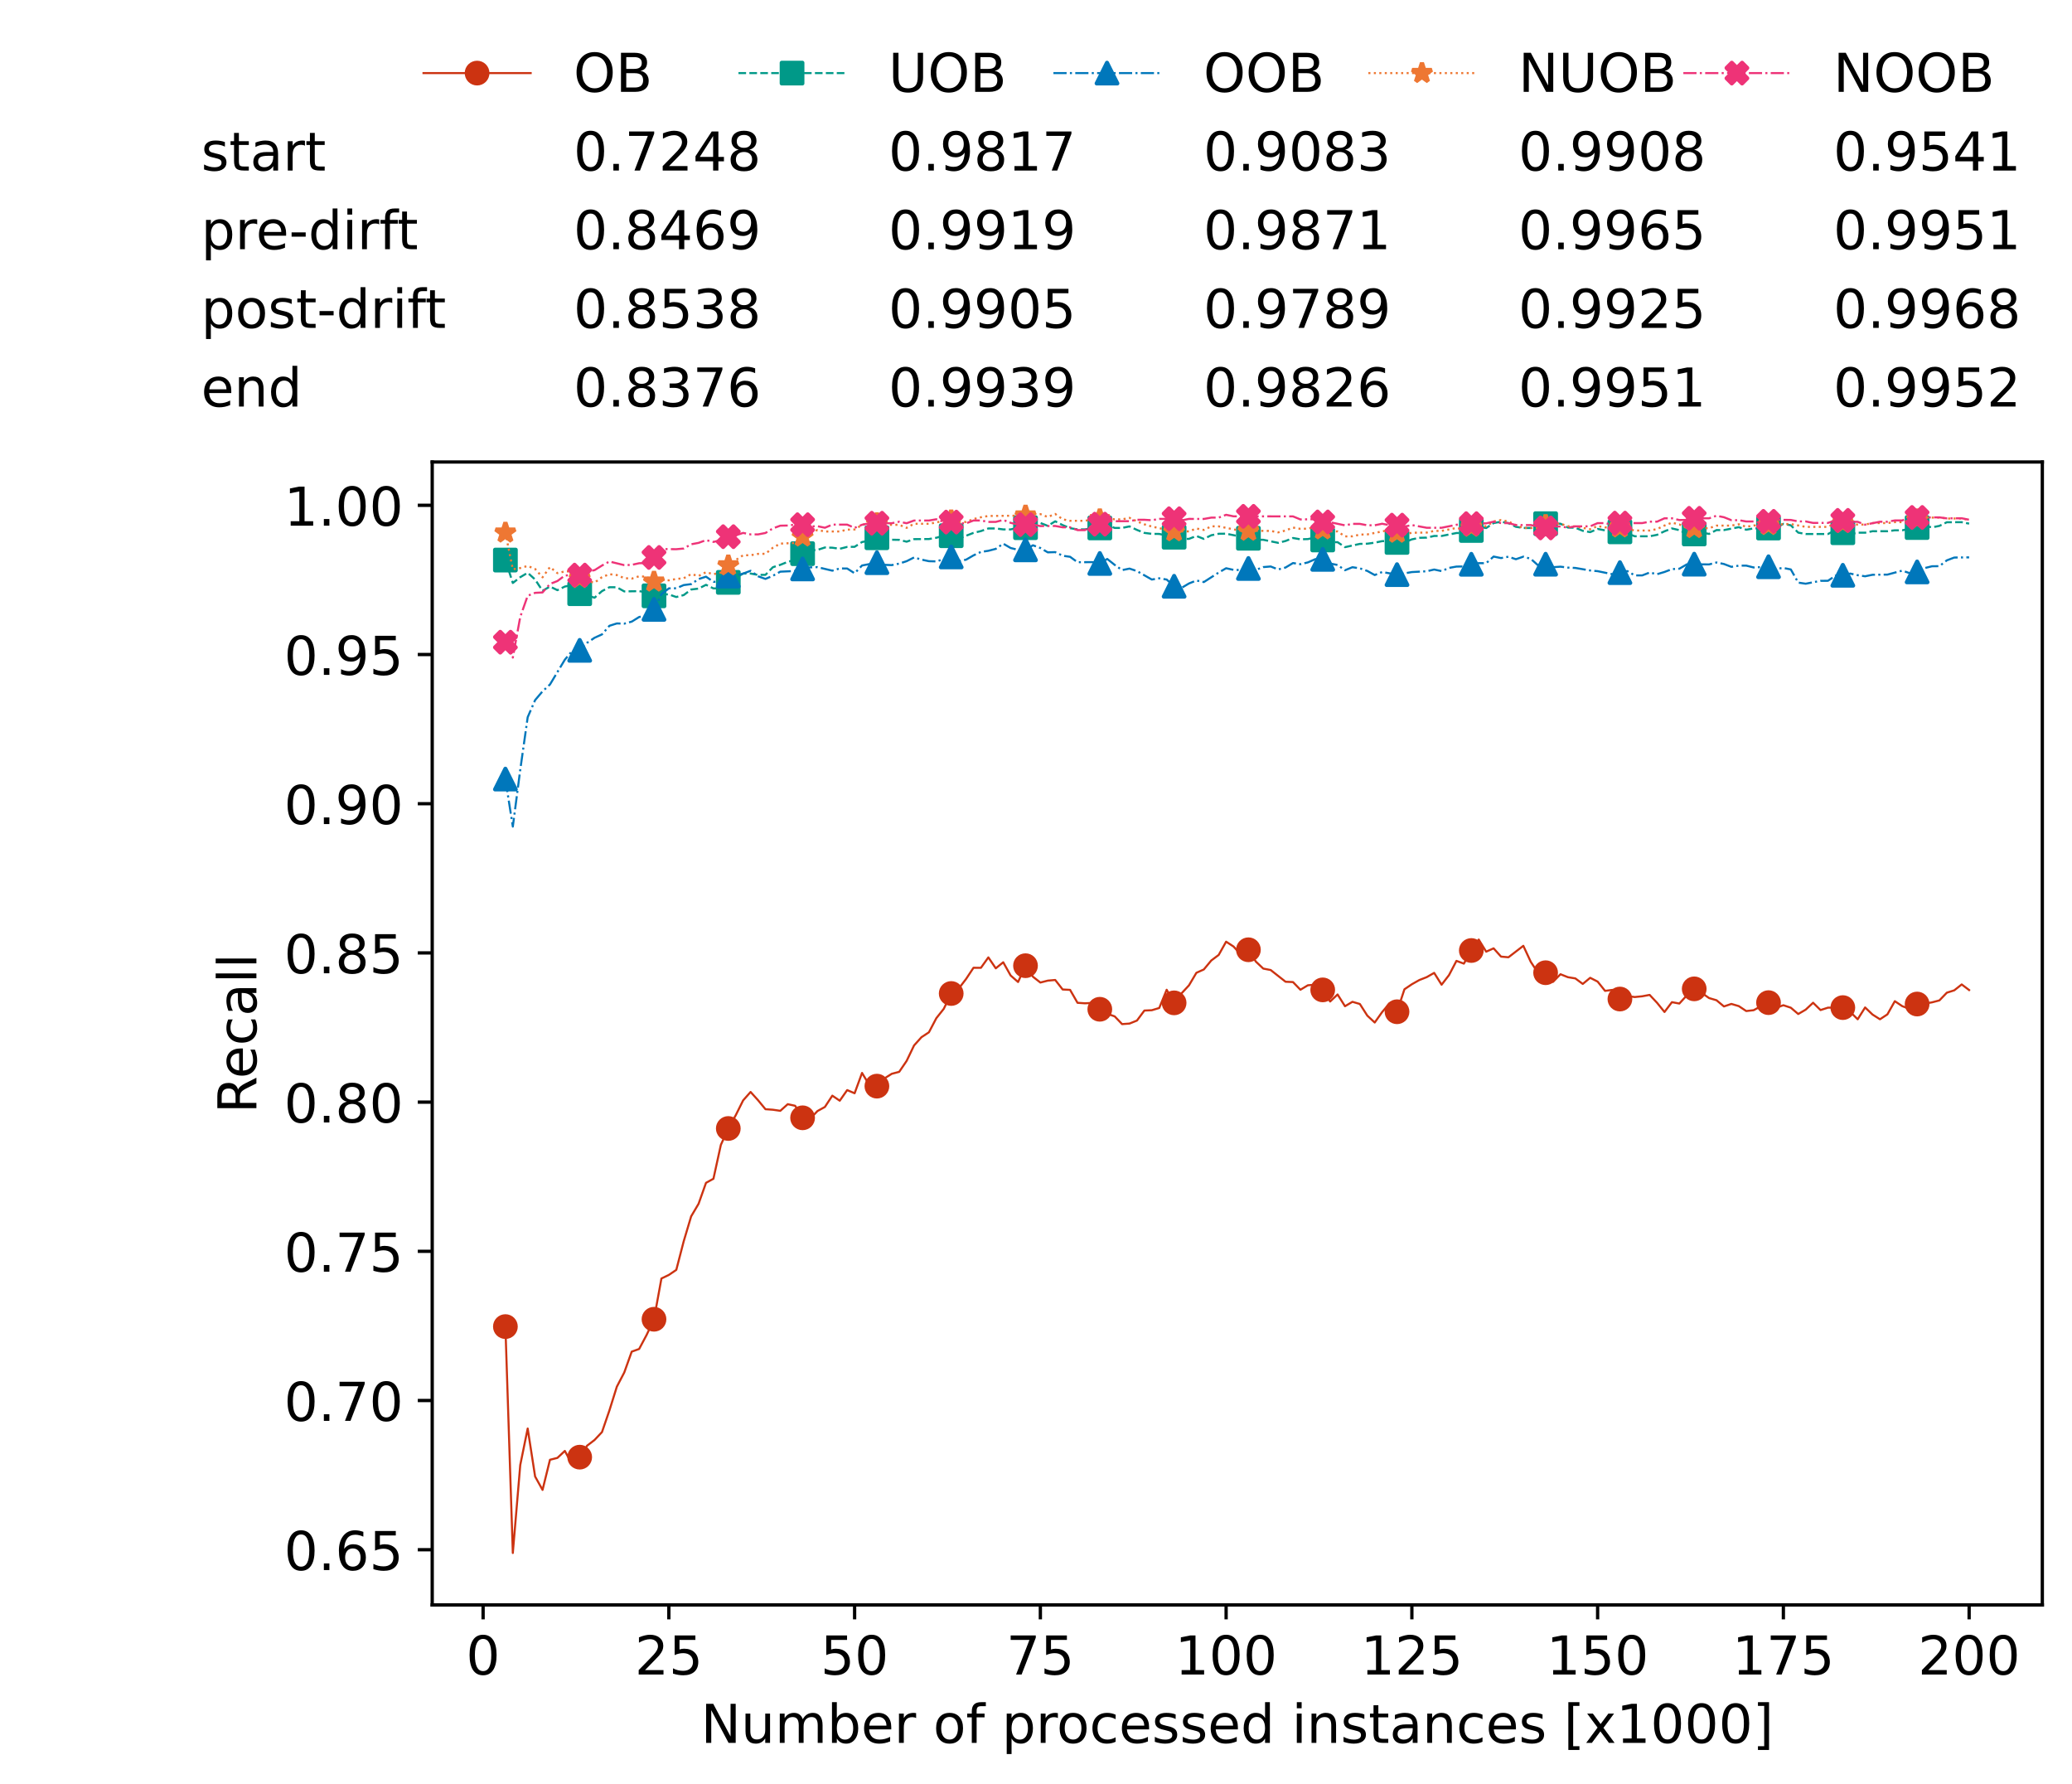 <?xml version="1.0" encoding="utf-8" standalone="no"?>
<!DOCTYPE svg PUBLIC "-//W3C//DTD SVG 1.1//EN"
  "http://www.w3.org/Graphics/SVG/1.1/DTD/svg11.dtd">
<!-- Created with matplotlib (https://matplotlib.org/) -->
<svg height="432.615pt" version="1.1" viewBox="0 0 502.65 432.615" width="502.65pt" xmlns="http://www.w3.org/2000/svg" xmlns:xlink="http://www.w3.org/1999/xlink">
 <defs>
  <style type="text/css">*{stroke-linecap:butt;stroke-linejoin:round;}</style>
 </defs>
 <g id="figure_1">
  <g id="patch_1">
   <path d="M 0 432.615 
L 502.65 432.615 
L 502.65 0 
L 0 0 
z
" style="fill:#ffffff;"/>
  </g>
  <g id="axes_1">
   <g id="patch_2">
    <path d="M 104.85 389.252 
L 495.45 389.252 
L 495.45 112.052 
L 104.85 112.052 
z
" style="fill:#ffffff;"/>
   </g>
   <g id="matplotlib.axis_1">
    <g id="xtick_1">
     <g id="line2d_1">
      <defs>
       <path d="M 0 0 
L 0 3.5 
" id="me665cbfffe" style="stroke:#000000;stroke-width:0.8;"/>
      </defs>
      <g>
       <use style="stroke:#000000;stroke-width:0.8;" x="117.197" xlink:href="#me665cbfffe" y="389.252"/>
      </g>
     </g>
     <g id="text_1">
      <!-- 0 -->
      <g transform="translate(113.061 406.13)scale(0.13 -0.13)">
       <defs>
        <path d="M 31.781 66.406 
Q 24.172 66.406 20.328 58.906 
Q 16.5 51.422 16.5 36.375 
Q 16.5 21.391 20.328 13.891 
Q 24.172 6.391 31.781 6.391 
Q 39.453 6.391 43.281 13.891 
Q 47.125 21.391 47.125 36.375 
Q 47.125 51.422 43.281 58.906 
Q 39.453 66.406 31.781 66.406 
z
M 31.781 74.219 
Q 44.047 74.219 50.516 64.516 
Q 56.984 54.828 56.984 36.375 
Q 56.984 17.969 50.516 8.266 
Q 44.047 -1.422 31.781 -1.422 
Q 19.531 -1.422 13.062 8.266 
Q 6.594 17.969 6.594 36.375 
Q 6.594 54.828 13.062 64.516 
Q 19.531 74.219 31.781 74.219 
z
" id="DejaVuSans-48"/>
       </defs>
       <use xlink:href="#DejaVuSans-48"/>
      </g>
     </g>
    </g>
    <g id="xtick_2">
     <g id="line2d_2">
      <g>
       <use style="stroke:#000000;stroke-width:0.8;" x="162.259" xlink:href="#me665cbfffe" y="389.252"/>
      </g>
     </g>
     <g id="text_2">
      <!-- 25 -->
      <g transform="translate(153.988 406.13)scale(0.13 -0.13)">
       <defs>
        <path d="M 19.188 8.297 
L 53.609 8.297 
L 53.609 0 
L 7.328 0 
L 7.328 8.297 
Q 12.938 14.109 22.625 23.891 
Q 32.328 33.688 34.812 36.531 
Q 39.547 41.844 41.422 45.531 
Q 43.312 49.219 43.312 52.781 
Q 43.312 58.594 39.234 62.25 
Q 35.156 65.922 28.609 65.922 
Q 23.969 65.922 18.812 64.312 
Q 13.672 62.703 7.812 59.422 
L 7.812 69.391 
Q 13.766 71.781 18.938 73 
Q 24.125 74.219 28.422 74.219 
Q 39.75 74.219 46.484 68.547 
Q 53.219 62.891 53.219 53.422 
Q 53.219 48.922 51.531 44.891 
Q 49.859 40.875 45.406 35.406 
Q 44.188 33.984 37.641 27.219 
Q 31.109 20.453 19.188 8.297 
z
" id="DejaVuSans-50"/>
        <path d="M 10.797 72.906 
L 49.516 72.906 
L 49.516 64.594 
L 19.828 64.594 
L 19.828 46.734 
Q 21.969 47.469 24.109 47.828 
Q 26.266 48.188 28.422 48.188 
Q 40.625 48.188 47.75 41.5 
Q 54.891 34.812 54.891 23.391 
Q 54.891 11.625 47.562 5.094 
Q 40.234 -1.422 26.906 -1.422 
Q 22.312 -1.422 17.547 -0.641 
Q 12.797 0.141 7.719 1.703 
L 7.719 11.625 
Q 12.109 9.234 16.797 8.062 
Q 21.484 6.891 26.703 6.891 
Q 35.156 6.891 40.078 11.328 
Q 45.016 15.766 45.016 23.391 
Q 45.016 31 40.078 35.438 
Q 35.156 39.891 26.703 39.891 
Q 22.75 39.891 18.812 39.016 
Q 14.891 38.141 10.797 36.281 
z
" id="DejaVuSans-53"/>
       </defs>
       <use xlink:href="#DejaVuSans-50"/>
       <use x="63.623" xlink:href="#DejaVuSans-53"/>
      </g>
     </g>
    </g>
    <g id="xtick_3">
     <g id="line2d_3">
      <g>
       <use style="stroke:#000000;stroke-width:0.8;" x="207.322" xlink:href="#me665cbfffe" y="389.252"/>
      </g>
     </g>
     <g id="text_3">
      <!-- 50 -->
      <g transform="translate(199.05 406.13)scale(0.13 -0.13)">
       <use xlink:href="#DejaVuSans-53"/>
       <use x="63.623" xlink:href="#DejaVuSans-48"/>
      </g>
     </g>
    </g>
    <g id="xtick_4">
     <g id="line2d_4">
      <g>
       <use style="stroke:#000000;stroke-width:0.8;" x="252.384" xlink:href="#me665cbfffe" y="389.252"/>
      </g>
     </g>
     <g id="text_4">
      <!-- 75 -->
      <g transform="translate(244.113 406.13)scale(0.13 -0.13)">
       <defs>
        <path d="M 8.203 72.906 
L 55.078 72.906 
L 55.078 68.703 
L 28.609 0 
L 18.312 0 
L 43.219 64.594 
L 8.203 64.594 
z
" id="DejaVuSans-55"/>
       </defs>
       <use xlink:href="#DejaVuSans-55"/>
       <use x="63.623" xlink:href="#DejaVuSans-53"/>
      </g>
     </g>
    </g>
    <g id="xtick_5">
     <g id="line2d_5">
      <g>
       <use style="stroke:#000000;stroke-width:0.8;" x="297.446" xlink:href="#me665cbfffe" y="389.252"/>
      </g>
     </g>
     <g id="text_5">
      <!-- 100 -->
      <g transform="translate(285.039 406.13)scale(0.13 -0.13)">
       <defs>
        <path d="M 12.406 8.297 
L 28.516 8.297 
L 28.516 63.922 
L 10.984 60.406 
L 10.984 69.391 
L 28.422 72.906 
L 38.281 72.906 
L 38.281 8.297 
L 54.391 8.297 
L 54.391 0 
L 12.406 0 
z
" id="DejaVuSans-49"/>
       </defs>
       <use xlink:href="#DejaVuSans-49"/>
       <use x="63.623" xlink:href="#DejaVuSans-48"/>
       <use x="127.246" xlink:href="#DejaVuSans-48"/>
      </g>
     </g>
    </g>
    <g id="xtick_6">
     <g id="line2d_6">
      <g>
       <use style="stroke:#000000;stroke-width:0.8;" x="342.509" xlink:href="#me665cbfffe" y="389.252"/>
      </g>
     </g>
     <g id="text_6">
      <!-- 125 -->
      <g transform="translate(330.102 406.13)scale(0.13 -0.13)">
       <use xlink:href="#DejaVuSans-49"/>
       <use x="63.623" xlink:href="#DejaVuSans-50"/>
       <use x="127.246" xlink:href="#DejaVuSans-53"/>
      </g>
     </g>
    </g>
    <g id="xtick_7">
     <g id="line2d_7">
      <g>
       <use style="stroke:#000000;stroke-width:0.8;" x="387.571" xlink:href="#me665cbfffe" y="389.252"/>
      </g>
     </g>
     <g id="text_7">
      <!-- 150 -->
      <g transform="translate(375.164 406.13)scale(0.13 -0.13)">
       <use xlink:href="#DejaVuSans-49"/>
       <use x="63.623" xlink:href="#DejaVuSans-53"/>
       <use x="127.246" xlink:href="#DejaVuSans-48"/>
      </g>
     </g>
    </g>
    <g id="xtick_8">
     <g id="line2d_8">
      <g>
       <use style="stroke:#000000;stroke-width:0.8;" x="432.633" xlink:href="#me665cbfffe" y="389.252"/>
      </g>
     </g>
     <g id="text_8">
      <!-- 175 -->
      <g transform="translate(420.226 406.13)scale(0.13 -0.13)">
       <use xlink:href="#DejaVuSans-49"/>
       <use x="63.623" xlink:href="#DejaVuSans-55"/>
       <use x="127.246" xlink:href="#DejaVuSans-53"/>
      </g>
     </g>
    </g>
    <g id="xtick_9">
     <g id="line2d_9">
      <g>
       <use style="stroke:#000000;stroke-width:0.8;" x="477.695" xlink:href="#me665cbfffe" y="389.252"/>
      </g>
     </g>
     <g id="text_9">
      <!-- 200 -->
      <g transform="translate(465.289 406.13)scale(0.13 -0.13)">
       <use xlink:href="#DejaVuSans-50"/>
       <use x="63.623" xlink:href="#DejaVuSans-48"/>
       <use x="127.246" xlink:href="#DejaVuSans-48"/>
      </g>
     </g>
    </g>
    <g id="text_10">
     <!-- Number of processed instances [x1000] -->
     <g transform="translate(170.025 422.711)scale(0.13 -0.13)">
      <defs>
       <path d="M 9.812 72.906 
L 23.094 72.906 
L 55.422 11.922 
L 55.422 72.906 
L 64.984 72.906 
L 64.984 0 
L 51.703 0 
L 19.391 60.984 
L 19.391 0 
L 9.812 0 
z
" id="DejaVuSans-78"/>
       <path d="M 8.5 21.578 
L 8.5 54.688 
L 17.484 54.688 
L 17.484 21.922 
Q 17.484 14.156 20.5 10.266 
Q 23.531 6.391 29.594 6.391 
Q 36.859 6.391 41.078 11.031 
Q 45.312 15.672 45.312 23.688 
L 45.312 54.688 
L 54.297 54.688 
L 54.297 0 
L 45.312 0 
L 45.312 8.406 
Q 42.047 3.422 37.719 1 
Q 33.406 -1.422 27.688 -1.422 
Q 18.266 -1.422 13.375 4.438 
Q 8.5 10.297 8.5 21.578 
z
M 31.109 56 
z
" id="DejaVuSans-117"/>
       <path d="M 52 44.188 
Q 55.375 50.25 60.062 53.125 
Q 64.75 56 71.094 56 
Q 79.641 56 84.281 50.016 
Q 88.922 44.047 88.922 33.016 
L 88.922 0 
L 79.891 0 
L 79.891 32.719 
Q 79.891 40.578 77.094 44.375 
Q 74.312 48.188 68.609 48.188 
Q 61.625 48.188 57.562 43.547 
Q 53.516 38.922 53.516 30.906 
L 53.516 0 
L 44.484 0 
L 44.484 32.719 
Q 44.484 40.625 41.703 44.406 
Q 38.922 48.188 33.109 48.188 
Q 26.219 48.188 22.156 43.531 
Q 18.109 38.875 18.109 30.906 
L 18.109 0 
L 9.078 0 
L 9.078 54.688 
L 18.109 54.688 
L 18.109 46.188 
Q 21.188 51.219 25.484 53.609 
Q 29.781 56 35.688 56 
Q 41.656 56 45.828 52.969 
Q 50 49.953 52 44.188 
z
" id="DejaVuSans-109"/>
       <path d="M 48.688 27.297 
Q 48.688 37.203 44.609 42.844 
Q 40.531 48.484 33.406 48.484 
Q 26.266 48.484 22.188 42.844 
Q 18.109 37.203 18.109 27.297 
Q 18.109 17.391 22.188 11.75 
Q 26.266 6.109 33.406 6.109 
Q 40.531 6.109 44.609 11.75 
Q 48.688 17.391 48.688 27.297 
z
M 18.109 46.391 
Q 20.953 51.266 25.266 53.625 
Q 29.594 56 35.594 56 
Q 45.562 56 51.781 48.094 
Q 58.016 40.188 58.016 27.297 
Q 58.016 14.406 51.781 6.484 
Q 45.562 -1.422 35.594 -1.422 
Q 29.594 -1.422 25.266 0.953 
Q 20.953 3.328 18.109 8.203 
L 18.109 0 
L 9.078 0 
L 9.078 75.984 
L 18.109 75.984 
z
" id="DejaVuSans-98"/>
       <path d="M 56.203 29.594 
L 56.203 25.203 
L 14.891 25.203 
Q 15.484 15.922 20.484 11.062 
Q 25.484 6.203 34.422 6.203 
Q 39.594 6.203 44.453 7.469 
Q 49.312 8.734 54.109 11.281 
L 54.109 2.781 
Q 49.266 0.734 44.188 -0.344 
Q 39.109 -1.422 33.891 -1.422 
Q 20.797 -1.422 13.156 6.188 
Q 5.516 13.812 5.516 26.812 
Q 5.516 40.234 12.766 48.109 
Q 20.016 56 32.328 56 
Q 43.359 56 49.781 48.891 
Q 56.203 41.797 56.203 29.594 
z
M 47.219 32.234 
Q 47.125 39.594 43.094 43.984 
Q 39.062 48.391 32.422 48.391 
Q 24.906 48.391 20.391 44.141 
Q 15.875 39.891 15.188 32.172 
z
" id="DejaVuSans-101"/>
       <path d="M 41.109 46.297 
Q 39.594 47.172 37.812 47.578 
Q 36.031 48 33.891 48 
Q 26.266 48 22.188 43.047 
Q 18.109 38.094 18.109 28.812 
L 18.109 0 
L 9.078 0 
L 9.078 54.688 
L 18.109 54.688 
L 18.109 46.188 
Q 20.953 51.172 25.484 53.578 
Q 30.031 56 36.531 56 
Q 37.453 56 38.578 55.875 
Q 39.703 55.766 41.062 55.516 
z
" id="DejaVuSans-114"/>
       <path id="DejaVuSans-32"/>
       <path d="M 30.609 48.391 
Q 23.391 48.391 19.188 42.75 
Q 14.984 37.109 14.984 27.297 
Q 14.984 17.484 19.156 11.844 
Q 23.344 6.203 30.609 6.203 
Q 37.797 6.203 41.984 11.859 
Q 46.188 17.531 46.188 27.297 
Q 46.188 37.016 41.984 42.703 
Q 37.797 48.391 30.609 48.391 
z
M 30.609 56 
Q 42.328 56 49.016 48.375 
Q 55.719 40.766 55.719 27.297 
Q 55.719 13.875 49.016 6.219 
Q 42.328 -1.422 30.609 -1.422 
Q 18.844 -1.422 12.172 6.219 
Q 5.516 13.875 5.516 27.297 
Q 5.516 40.766 12.172 48.375 
Q 18.844 56 30.609 56 
z
" id="DejaVuSans-111"/>
       <path d="M 37.109 75.984 
L 37.109 68.5 
L 28.516 68.5 
Q 23.688 68.5 21.797 66.547 
Q 19.922 64.594 19.922 59.516 
L 19.922 54.688 
L 34.719 54.688 
L 34.719 47.703 
L 19.922 47.703 
L 19.922 0 
L 10.891 0 
L 10.891 47.703 
L 2.297 47.703 
L 2.297 54.688 
L 10.891 54.688 
L 10.891 58.5 
Q 10.891 67.625 15.141 71.797 
Q 19.391 75.984 28.609 75.984 
z
" id="DejaVuSans-102"/>
       <path d="M 18.109 8.203 
L 18.109 -20.797 
L 9.078 -20.797 
L 9.078 54.688 
L 18.109 54.688 
L 18.109 46.391 
Q 20.953 51.266 25.266 53.625 
Q 29.594 56 35.594 56 
Q 45.562 56 51.781 48.094 
Q 58.016 40.188 58.016 27.297 
Q 58.016 14.406 51.781 6.484 
Q 45.562 -1.422 35.594 -1.422 
Q 29.594 -1.422 25.266 0.953 
Q 20.953 3.328 18.109 8.203 
z
M 48.688 27.297 
Q 48.688 37.203 44.609 42.844 
Q 40.531 48.484 33.406 48.484 
Q 26.266 48.484 22.188 42.844 
Q 18.109 37.203 18.109 27.297 
Q 18.109 17.391 22.188 11.75 
Q 26.266 6.109 33.406 6.109 
Q 40.531 6.109 44.609 11.75 
Q 48.688 17.391 48.688 27.297 
z
" id="DejaVuSans-112"/>
       <path d="M 48.781 52.594 
L 48.781 44.188 
Q 44.969 46.297 41.141 47.344 
Q 37.312 48.391 33.406 48.391 
Q 24.656 48.391 19.812 42.844 
Q 14.984 37.312 14.984 27.297 
Q 14.984 17.281 19.812 11.734 
Q 24.656 6.203 33.406 6.203 
Q 37.312 6.203 41.141 7.25 
Q 44.969 8.297 48.781 10.406 
L 48.781 2.094 
Q 45.016 0.344 40.984 -0.531 
Q 36.969 -1.422 32.422 -1.422 
Q 20.062 -1.422 12.781 6.344 
Q 5.516 14.109 5.516 27.297 
Q 5.516 40.672 12.859 48.328 
Q 20.219 56 33.016 56 
Q 37.156 56 41.109 55.141 
Q 45.062 54.297 48.781 52.594 
z
" id="DejaVuSans-99"/>
       <path d="M 44.281 53.078 
L 44.281 44.578 
Q 40.484 46.531 36.375 47.5 
Q 32.281 48.484 27.875 48.484 
Q 21.188 48.484 17.844 46.438 
Q 14.5 44.391 14.5 40.281 
Q 14.5 37.156 16.891 35.375 
Q 19.281 33.594 26.516 31.984 
L 29.594 31.297 
Q 39.156 29.25 43.188 25.516 
Q 47.219 21.781 47.219 15.094 
Q 47.219 7.469 41.188 3.016 
Q 35.156 -1.422 24.609 -1.422 
Q 20.219 -1.422 15.453 -0.562 
Q 10.688 0.297 5.422 2 
L 5.422 11.281 
Q 10.406 8.688 15.234 7.391 
Q 20.062 6.109 24.812 6.109 
Q 31.156 6.109 34.562 8.281 
Q 37.984 10.453 37.984 14.406 
Q 37.984 18.062 35.516 20.016 
Q 33.062 21.969 24.703 23.781 
L 21.578 24.516 
Q 13.234 26.266 9.516 29.906 
Q 5.812 33.547 5.812 39.891 
Q 5.812 47.609 11.281 51.797 
Q 16.75 56 26.812 56 
Q 31.781 56 36.172 55.266 
Q 40.578 54.547 44.281 53.078 
z
" id="DejaVuSans-115"/>
       <path d="M 45.406 46.391 
L 45.406 75.984 
L 54.391 75.984 
L 54.391 0 
L 45.406 0 
L 45.406 8.203 
Q 42.578 3.328 38.25 0.953 
Q 33.938 -1.422 27.875 -1.422 
Q 17.969 -1.422 11.734 6.484 
Q 5.516 14.406 5.516 27.297 
Q 5.516 40.188 11.734 48.094 
Q 17.969 56 27.875 56 
Q 33.938 56 38.25 53.625 
Q 42.578 51.266 45.406 46.391 
z
M 14.797 27.297 
Q 14.797 17.391 18.875 11.75 
Q 22.953 6.109 30.078 6.109 
Q 37.203 6.109 41.297 11.75 
Q 45.406 17.391 45.406 27.297 
Q 45.406 37.203 41.297 42.844 
Q 37.203 48.484 30.078 48.484 
Q 22.953 48.484 18.875 42.844 
Q 14.797 37.203 14.797 27.297 
z
" id="DejaVuSans-100"/>
       <path d="M 9.422 54.688 
L 18.406 54.688 
L 18.406 0 
L 9.422 0 
z
M 9.422 75.984 
L 18.406 75.984 
L 18.406 64.594 
L 9.422 64.594 
z
" id="DejaVuSans-105"/>
       <path d="M 54.891 33.016 
L 54.891 0 
L 45.906 0 
L 45.906 32.719 
Q 45.906 40.484 42.875 44.328 
Q 39.844 48.188 33.797 48.188 
Q 26.516 48.188 22.312 43.547 
Q 18.109 38.922 18.109 30.906 
L 18.109 0 
L 9.078 0 
L 9.078 54.688 
L 18.109 54.688 
L 18.109 46.188 
Q 21.344 51.125 25.703 53.562 
Q 30.078 56 35.797 56 
Q 45.219 56 50.047 50.172 
Q 54.891 44.344 54.891 33.016 
z
" id="DejaVuSans-110"/>
       <path d="M 18.312 70.219 
L 18.312 54.688 
L 36.812 54.688 
L 36.812 47.703 
L 18.312 47.703 
L 18.312 18.016 
Q 18.312 11.328 20.141 9.422 
Q 21.969 7.516 27.594 7.516 
L 36.812 7.516 
L 36.812 0 
L 27.594 0 
Q 17.188 0 13.234 3.875 
Q 9.281 7.766 9.281 18.016 
L 9.281 47.703 
L 2.688 47.703 
L 2.688 54.688 
L 9.281 54.688 
L 9.281 70.219 
z
" id="DejaVuSans-116"/>
       <path d="M 34.281 27.484 
Q 23.391 27.484 19.188 25 
Q 14.984 22.516 14.984 16.5 
Q 14.984 11.719 18.141 8.906 
Q 21.297 6.109 26.703 6.109 
Q 34.188 6.109 38.703 11.406 
Q 43.219 16.703 43.219 25.484 
L 43.219 27.484 
z
M 52.203 31.203 
L 52.203 0 
L 43.219 0 
L 43.219 8.297 
Q 40.141 3.328 35.547 0.953 
Q 30.953 -1.422 24.312 -1.422 
Q 15.922 -1.422 10.953 3.297 
Q 6 8.016 6 15.922 
Q 6 25.141 12.172 29.828 
Q 18.359 34.516 30.609 34.516 
L 43.219 34.516 
L 43.219 35.406 
Q 43.219 41.609 39.141 45 
Q 35.062 48.391 27.688 48.391 
Q 23 48.391 18.547 47.266 
Q 14.109 46.141 10.016 43.891 
L 10.016 52.203 
Q 14.938 54.109 19.578 55.047 
Q 24.219 56 28.609 56 
Q 40.484 56 46.344 49.844 
Q 52.203 43.703 52.203 31.203 
z
" id="DejaVuSans-97"/>
       <path d="M 8.594 75.984 
L 29.297 75.984 
L 29.297 69 
L 17.578 69 
L 17.578 -6.203 
L 29.297 -6.203 
L 29.297 -13.188 
L 8.594 -13.188 
z
" id="DejaVuSans-91"/>
       <path d="M 54.891 54.688 
L 35.109 28.078 
L 55.906 0 
L 45.312 0 
L 29.391 21.484 
L 13.484 0 
L 2.875 0 
L 24.125 28.609 
L 4.688 54.688 
L 15.281 54.688 
L 29.781 35.203 
L 44.281 54.688 
z
" id="DejaVuSans-120"/>
       <path d="M 30.422 75.984 
L 30.422 -13.188 
L 9.719 -13.188 
L 9.719 -6.203 
L 21.391 -6.203 
L 21.391 69 
L 9.719 69 
L 9.719 75.984 
z
" id="DejaVuSans-93"/>
      </defs>
      <use xlink:href="#DejaVuSans-78"/>
      <use x="74.805" xlink:href="#DejaVuSans-117"/>
      <use x="138.184" xlink:href="#DejaVuSans-109"/>
      <use x="235.596" xlink:href="#DejaVuSans-98"/>
      <use x="299.072" xlink:href="#DejaVuSans-101"/>
      <use x="360.596" xlink:href="#DejaVuSans-114"/>
      <use x="401.709" xlink:href="#DejaVuSans-32"/>
      <use x="433.496" xlink:href="#DejaVuSans-111"/>
      <use x="494.678" xlink:href="#DejaVuSans-102"/>
      <use x="529.883" xlink:href="#DejaVuSans-32"/>
      <use x="561.67" xlink:href="#DejaVuSans-112"/>
      <use x="625.146" xlink:href="#DejaVuSans-114"/>
      <use x="664.01" xlink:href="#DejaVuSans-111"/>
      <use x="725.191" xlink:href="#DejaVuSans-99"/>
      <use x="780.172" xlink:href="#DejaVuSans-101"/>
      <use x="841.695" xlink:href="#DejaVuSans-115"/>
      <use x="893.795" xlink:href="#DejaVuSans-115"/>
      <use x="945.895" xlink:href="#DejaVuSans-101"/>
      <use x="1007.418" xlink:href="#DejaVuSans-100"/>
      <use x="1070.895" xlink:href="#DejaVuSans-32"/>
      <use x="1102.682" xlink:href="#DejaVuSans-105"/>
      <use x="1130.465" xlink:href="#DejaVuSans-110"/>
      <use x="1193.844" xlink:href="#DejaVuSans-115"/>
      <use x="1245.943" xlink:href="#DejaVuSans-116"/>
      <use x="1285.152" xlink:href="#DejaVuSans-97"/>
      <use x="1346.432" xlink:href="#DejaVuSans-110"/>
      <use x="1409.811" xlink:href="#DejaVuSans-99"/>
      <use x="1464.791" xlink:href="#DejaVuSans-101"/>
      <use x="1526.314" xlink:href="#DejaVuSans-115"/>
      <use x="1578.414" xlink:href="#DejaVuSans-32"/>
      <use x="1610.201" xlink:href="#DejaVuSans-91"/>
      <use x="1649.215" xlink:href="#DejaVuSans-120"/>
      <use x="1708.395" xlink:href="#DejaVuSans-49"/>
      <use x="1772.018" xlink:href="#DejaVuSans-48"/>
      <use x="1835.641" xlink:href="#DejaVuSans-48"/>
      <use x="1899.264" xlink:href="#DejaVuSans-48"/>
      <use x="1962.887" xlink:href="#DejaVuSans-93"/>
     </g>
    </g>
   </g>
   <g id="matplotlib.axis_2">
    <g id="ytick_1">
     <g id="line2d_10">
      <defs>
       <path d="M 0 0 
L -3.5 0 
" id="m5b3da75694" style="stroke:#000000;stroke-width:0.8;"/>
      </defs>
      <g>
       <use style="stroke:#000000;stroke-width:0.8;" x="104.85" xlink:href="#m5b3da75694" y="375.857"/>
      </g>
     </g>
     <g id="text_11">
      <!-- 0.65 -->
      <g transform="translate(68.905 380.796)scale(0.13 -0.13)">
       <defs>
        <path d="M 10.688 12.406 
L 21 12.406 
L 21 0 
L 10.688 0 
z
" id="DejaVuSans-46"/>
        <path d="M 33.016 40.375 
Q 26.375 40.375 22.484 35.828 
Q 18.609 31.297 18.609 23.391 
Q 18.609 15.531 22.484 10.953 
Q 26.375 6.391 33.016 6.391 
Q 39.656 6.391 43.531 10.953 
Q 47.406 15.531 47.406 23.391 
Q 47.406 31.297 43.531 35.828 
Q 39.656 40.375 33.016 40.375 
z
M 52.594 71.297 
L 52.594 62.312 
Q 48.875 64.062 45.094 64.984 
Q 41.312 65.922 37.594 65.922 
Q 27.828 65.922 22.672 59.328 
Q 17.531 52.734 16.797 39.406 
Q 19.672 43.656 24.016 45.922 
Q 28.375 48.188 33.594 48.188 
Q 44.578 48.188 50.953 41.516 
Q 57.328 34.859 57.328 23.391 
Q 57.328 12.156 50.688 5.359 
Q 44.047 -1.422 33.016 -1.422 
Q 20.359 -1.422 13.672 8.266 
Q 6.984 17.969 6.984 36.375 
Q 6.984 53.656 15.188 63.938 
Q 23.391 74.219 37.203 74.219 
Q 40.922 74.219 44.703 73.484 
Q 48.484 72.75 52.594 71.297 
z
" id="DejaVuSans-54"/>
       </defs>
       <use xlink:href="#DejaVuSans-48"/>
       <use x="63.623" xlink:href="#DejaVuSans-46"/>
       <use x="95.41" xlink:href="#DejaVuSans-54"/>
       <use x="159.033" xlink:href="#DejaVuSans-53"/>
      </g>
     </g>
    </g>
    <g id="ytick_2">
     <g id="line2d_11">
      <g>
       <use style="stroke:#000000;stroke-width:0.8;" x="104.85" xlink:href="#m5b3da75694" y="339.671"/>
      </g>
     </g>
     <g id="text_12">
      <!-- 0.70 -->
      <g transform="translate(68.905 344.61)scale(0.13 -0.13)">
       <use xlink:href="#DejaVuSans-48"/>
       <use x="63.623" xlink:href="#DejaVuSans-46"/>
       <use x="95.41" xlink:href="#DejaVuSans-55"/>
       <use x="159.033" xlink:href="#DejaVuSans-48"/>
      </g>
     </g>
    </g>
    <g id="ytick_3">
     <g id="line2d_12">
      <g>
       <use style="stroke:#000000;stroke-width:0.8;" x="104.85" xlink:href="#m5b3da75694" y="303.485"/>
      </g>
     </g>
     <g id="text_13">
      <!-- 0.75 -->
      <g transform="translate(68.905 308.424)scale(0.13 -0.13)">
       <use xlink:href="#DejaVuSans-48"/>
       <use x="63.623" xlink:href="#DejaVuSans-46"/>
       <use x="95.41" xlink:href="#DejaVuSans-55"/>
       <use x="159.033" xlink:href="#DejaVuSans-53"/>
      </g>
     </g>
    </g>
    <g id="ytick_4">
     <g id="line2d_13">
      <g>
       <use style="stroke:#000000;stroke-width:0.8;" x="104.85" xlink:href="#m5b3da75694" y="267.299"/>
      </g>
     </g>
     <g id="text_14">
      <!-- 0.80 -->
      <g transform="translate(68.905 272.238)scale(0.13 -0.13)">
       <defs>
        <path d="M 31.781 34.625 
Q 24.75 34.625 20.719 30.859 
Q 16.703 27.094 16.703 20.516 
Q 16.703 13.922 20.719 10.156 
Q 24.75 6.391 31.781 6.391 
Q 38.812 6.391 42.859 10.172 
Q 46.922 13.969 46.922 20.516 
Q 46.922 27.094 42.891 30.859 
Q 38.875 34.625 31.781 34.625 
z
M 21.922 38.812 
Q 15.578 40.375 12.031 44.719 
Q 8.5 49.078 8.5 55.328 
Q 8.5 64.062 14.719 69.141 
Q 20.953 74.219 31.781 74.219 
Q 42.672 74.219 48.875 69.141 
Q 55.078 64.062 55.078 55.328 
Q 55.078 49.078 51.531 44.719 
Q 48 40.375 41.703 38.812 
Q 48.828 37.156 52.797 32.312 
Q 56.781 27.484 56.781 20.516 
Q 56.781 9.906 50.312 4.234 
Q 43.844 -1.422 31.781 -1.422 
Q 19.734 -1.422 13.25 4.234 
Q 6.781 9.906 6.781 20.516 
Q 6.781 27.484 10.781 32.312 
Q 14.797 37.156 21.922 38.812 
z
M 18.312 54.391 
Q 18.312 48.734 21.844 45.562 
Q 25.391 42.391 31.781 42.391 
Q 38.141 42.391 41.719 45.562 
Q 45.312 48.734 45.312 54.391 
Q 45.312 60.062 41.719 63.234 
Q 38.141 66.406 31.781 66.406 
Q 25.391 66.406 21.844 63.234 
Q 18.312 60.062 18.312 54.391 
z
" id="DejaVuSans-56"/>
       </defs>
       <use xlink:href="#DejaVuSans-48"/>
       <use x="63.623" xlink:href="#DejaVuSans-46"/>
       <use x="95.41" xlink:href="#DejaVuSans-56"/>
       <use x="159.033" xlink:href="#DejaVuSans-48"/>
      </g>
     </g>
    </g>
    <g id="ytick_5">
     <g id="line2d_14">
      <g>
       <use style="stroke:#000000;stroke-width:0.8;" x="104.85" xlink:href="#m5b3da75694" y="231.113"/>
      </g>
     </g>
     <g id="text_15">
      <!-- 0.85 -->
      <g transform="translate(68.905 236.052)scale(0.13 -0.13)">
       <use xlink:href="#DejaVuSans-48"/>
       <use x="63.623" xlink:href="#DejaVuSans-46"/>
       <use x="95.41" xlink:href="#DejaVuSans-56"/>
       <use x="159.033" xlink:href="#DejaVuSans-53"/>
      </g>
     </g>
    </g>
    <g id="ytick_6">
     <g id="line2d_15">
      <g>
       <use style="stroke:#000000;stroke-width:0.8;" x="104.85" xlink:href="#m5b3da75694" y="194.927"/>
      </g>
     </g>
     <g id="text_16">
      <!-- 0.90 -->
      <g transform="translate(68.905 199.866)scale(0.13 -0.13)">
       <defs>
        <path d="M 10.984 1.516 
L 10.984 10.5 
Q 14.703 8.734 18.5 7.812 
Q 22.312 6.891 25.984 6.891 
Q 35.75 6.891 40.891 13.453 
Q 46.047 20.016 46.781 33.406 
Q 43.953 29.203 39.594 26.953 
Q 35.25 24.703 29.984 24.703 
Q 19.047 24.703 12.672 31.312 
Q 6.297 37.938 6.297 49.422 
Q 6.297 60.641 12.938 67.422 
Q 19.578 74.219 30.609 74.219 
Q 43.266 74.219 49.922 64.516 
Q 56.594 54.828 56.594 36.375 
Q 56.594 19.141 48.406 8.859 
Q 40.234 -1.422 26.422 -1.422 
Q 22.703 -1.422 18.891 -0.688 
Q 15.094 0.047 10.984 1.516 
z
M 30.609 32.422 
Q 37.25 32.422 41.125 36.953 
Q 45.016 41.5 45.016 49.422 
Q 45.016 57.281 41.125 61.844 
Q 37.25 66.406 30.609 66.406 
Q 23.969 66.406 20.094 61.844 
Q 16.219 57.281 16.219 49.422 
Q 16.219 41.5 20.094 36.953 
Q 23.969 32.422 30.609 32.422 
z
" id="DejaVuSans-57"/>
       </defs>
       <use xlink:href="#DejaVuSans-48"/>
       <use x="63.623" xlink:href="#DejaVuSans-46"/>
       <use x="95.41" xlink:href="#DejaVuSans-57"/>
       <use x="159.033" xlink:href="#DejaVuSans-48"/>
      </g>
     </g>
    </g>
    <g id="ytick_7">
     <g id="line2d_16">
      <g>
       <use style="stroke:#000000;stroke-width:0.8;" x="104.85" xlink:href="#m5b3da75694" y="158.741"/>
      </g>
     </g>
     <g id="text_17">
      <!-- 0.95 -->
      <g transform="translate(68.905 163.68)scale(0.13 -0.13)">
       <use xlink:href="#DejaVuSans-48"/>
       <use x="63.623" xlink:href="#DejaVuSans-46"/>
       <use x="95.41" xlink:href="#DejaVuSans-57"/>
       <use x="159.033" xlink:href="#DejaVuSans-53"/>
      </g>
     </g>
    </g>
    <g id="ytick_8">
     <g id="line2d_17">
      <g>
       <use style="stroke:#000000;stroke-width:0.8;" x="104.85" xlink:href="#m5b3da75694" y="122.555"/>
      </g>
     </g>
     <g id="text_18">
      <!-- 1.00 -->
      <g transform="translate(68.905 127.494)scale(0.13 -0.13)">
       <use xlink:href="#DejaVuSans-49"/>
       <use x="63.623" xlink:href="#DejaVuSans-46"/>
       <use x="95.41" xlink:href="#DejaVuSans-48"/>
       <use x="159.033" xlink:href="#DejaVuSans-48"/>
      </g>
     </g>
    </g>
    <g id="text_19">
     <!-- Recall -->
     <g transform="translate(62.201 270.044)rotate(-90)scale(0.13 -0.13)">
      <defs>
       <path d="M 44.391 34.188 
Q 47.562 33.109 50.562 29.594 
Q 53.562 26.078 56.594 19.922 
L 66.609 0 
L 56 0 
L 46.688 18.703 
Q 43.062 26.031 39.672 28.422 
Q 36.281 30.812 30.422 30.812 
L 19.672 30.812 
L 19.672 0 
L 9.812 0 
L 9.812 72.906 
L 32.078 72.906 
Q 44.578 72.906 50.734 67.672 
Q 56.891 62.453 56.891 51.906 
Q 56.891 45.016 53.688 40.469 
Q 50.484 35.938 44.391 34.188 
z
M 19.672 64.797 
L 19.672 38.922 
L 32.078 38.922 
Q 39.203 38.922 42.844 42.219 
Q 46.484 45.516 46.484 51.906 
Q 46.484 58.297 42.844 61.547 
Q 39.203 64.797 32.078 64.797 
z
" id="DejaVuSans-82"/>
       <path d="M 9.422 75.984 
L 18.406 75.984 
L 18.406 0 
L 9.422 0 
z
" id="DejaVuSans-108"/>
      </defs>
      <use xlink:href="#DejaVuSans-82"/>
      <use x="64.982" xlink:href="#DejaVuSans-101"/>
      <use x="126.506" xlink:href="#DejaVuSans-99"/>
      <use x="181.486" xlink:href="#DejaVuSans-97"/>
      <use x="242.766" xlink:href="#DejaVuSans-108"/>
      <use x="270.549" xlink:href="#DejaVuSans-108"/>
     </g>
    </g>
   </g>
   <g id="line2d_18"/>
   <g id="line2d_19"/>
   <g id="line2d_20"/>
   <g id="line2d_21"/>
   <g id="line2d_22"/>
   <g id="line2d_23">
    <path clip-path="url(#pb5c818b1b8)" d="M 122.605 321.744 
L 124.407 376.652 
L 126.21 355.309 
L 128.012 346.465 
L 129.815 358.109 
L 131.617 361.354 
L 133.419 354.044 
L 135.222 353.588 
L 137.024 351.901 
L 138.827 355.211 
L 140.629 353.411 
L 142.432 350.621 
L 144.234 349.24 
L 146.037 347.326 
L 147.839 342.079 
L 149.642 336.317 
L 151.444 332.865 
L 153.247 327.821 
L 155.049 327.175 
L 156.852 323.79 
L 158.654 319.964 
L 160.457 310.08 
L 162.259 309.212 
L 164.062 307.99 
L 165.864 301.045 
L 167.667 295.009 
L 169.469 291.96 
L 171.272 286.879 
L 173.074 285.887 
L 174.877 277.665 
L 176.679 273.697 
L 178.482 270.487 
L 180.284 266.873 
L 182.087 264.84 
L 183.889 266.832 
L 185.692 269.019 
L 187.494 269.147 
L 189.297 269.41 
L 191.099 267.802 
L 192.902 268.193 
L 194.704 271.107 
L 196.507 271.362 
L 198.309 269.468 
L 200.112 268.476 
L 201.914 265.737 
L 203.717 266.958 
L 205.519 264.385 
L 207.322 265.153 
L 209.124 260.224 
L 210.927 263.226 
L 212.729 263.427 
L 214.532 261.569 
L 216.334 260.433 
L 218.137 259.959 
L 219.939 257.31 
L 221.742 253.557 
L 223.544 251.551 
L 225.347 250.37 
L 227.149 246.941 
L 228.952 244.67 
L 230.754 240.957 
L 232.557 239.791 
L 234.359 237.437 
L 236.162 234.717 
L 237.964 234.725 
L 239.767 232.2 
L 241.569 234.849 
L 243.372 233.384 
L 245.174 236.593 
L 246.976 238.168 
L 248.779 234.216 
L 250.581 236.889 
L 252.384 238.298 
L 254.186 237.838 
L 255.989 237.677 
L 257.791 239.985 
L 259.594 240.078 
L 261.396 243.213 
L 263.199 243.335 
L 265.001 243.24 
L 266.804 244.782 
L 268.606 245.874 
L 270.409 246.504 
L 272.211 248.381 
L 274.014 248.249 
L 275.816 247.521 
L 277.619 245.093 
L 279.421 245.013 
L 281.224 244.471 
L 283.026 240.052 
L 284.829 243.227 
L 286.631 240.923 
L 288.434 238.98 
L 290.236 235.938 
L 292.039 235.128 
L 293.841 232.954 
L 295.644 231.605 
L 297.446 228.391 
L 299.249 229.565 
L 301.051 231.55 
L 302.854 230.351 
L 304.656 233.217 
L 306.459 234.916 
L 308.261 235.267 
L 311.866 238.105 
L 313.669 238.186 
L 315.471 240.045 
L 317.274 238.968 
L 319.076 238.81 
L 320.879 240.082 
L 322.681 242.902 
L 324.484 241.192 
L 326.286 244.044 
L 328.089 242.973 
L 329.891 243.501 
L 331.694 246.321 
L 333.496 247.996 
L 335.299 245.455 
L 337.101 243.333 
L 338.904 245.386 
L 340.706 239.932 
L 342.509 238.714 
L 344.311 237.697 
L 346.114 236.986 
L 347.916 235.959 
L 349.719 238.827 
L 351.521 236.492 
L 353.324 233.046 
L 355.126 233.713 
L 356.928 230.531 
L 358.731 227.875 
L 360.533 230.811 
L 362.336 230.007 
L 364.138 232.012 
L 365.941 232.171 
L 369.546 229.394 
L 371.348 233.265 
L 373.151 236.028 
L 374.953 235.917 
L 376.756 238.13 
L 378.558 236.285 
L 380.361 237.003 
L 382.163 237.298 
L 383.966 238.636 
L 385.768 237.151 
L 387.571 238.071 
L 389.373 240.319 
L 391.176 240.084 
L 392.978 242.302 
L 394.781 241.589 
L 396.583 241.815 
L 398.386 241.633 
L 400.188 241.299 
L 401.991 243.216 
L 403.793 245.44 
L 405.596 243.059 
L 407.398 243.396 
L 409.201 241.418 
L 411.003 239.831 
L 412.806 240.799 
L 414.608 242.065 
L 416.411 242.595 
L 418.213 244.096 
L 420.016 243.487 
L 421.818 244.015 
L 423.621 245.212 
L 425.423 245.007 
L 427.226 244.016 
L 429.028 243.175 
L 430.831 244.447 
L 432.633 243.803 
L 434.436 244.403 
L 436.238 245.931 
L 438.041 244.878 
L 439.843 243.202 
L 441.646 244.976 
L 443.448 244.392 
L 447.053 244.379 
L 448.856 245.415 
L 450.658 247.211 
L 452.461 244.342 
L 454.263 246.065 
L 456.066 247.208 
L 457.868 246.021 
L 459.671 242.822 
L 461.473 244.027 
L 463.276 244.71 
L 465.078 243.511 
L 466.881 243.423 
L 468.683 243.106 
L 470.485 242.633 
L 472.288 240.76 
L 474.09 240.189 
L 475.893 238.761 
L 477.695 240.122 
L 477.695 240.122 
" style="fill:none;stroke:#cc3311;stroke-linecap:square;stroke-width:0.5;"/>
    <defs>
     <path d="M 0 2.5 
C 0.663 2.5 1.299 2.237 1.768 1.768 
C 2.237 1.299 2.5 0.663 2.5 0 
C 2.5 -0.663 2.237 -1.299 1.768 -1.768 
C 1.299 -2.237 0.663 -2.5 0 -2.5 
C -0.663 -2.5 -1.299 -2.237 -1.768 -1.768 
C -2.237 -1.299 -2.5 -0.663 -2.5 0 
C -2.5 0.663 -2.237 1.299 -1.768 1.768 
C -1.299 2.237 -0.663 2.5 0 2.5 
z
" id="m307f4fe10b" style="stroke:#cc3311;"/>
    </defs>
    <g clip-path="url(#pb5c818b1b8)">
     <use style="fill:#cc3311;stroke:#cc3311;" x="122.605" xlink:href="#m307f4fe10b" y="321.744"/>
     <use style="fill:#cc3311;stroke:#cc3311;" x="140.629" xlink:href="#m307f4fe10b" y="353.411"/>
     <use style="fill:#cc3311;stroke:#cc3311;" x="158.654" xlink:href="#m307f4fe10b" y="319.964"/>
     <use style="fill:#cc3311;stroke:#cc3311;" x="176.679" xlink:href="#m307f4fe10b" y="273.697"/>
     <use style="fill:#cc3311;stroke:#cc3311;" x="194.704" xlink:href="#m307f4fe10b" y="271.107"/>
     <use style="fill:#cc3311;stroke:#cc3311;" x="212.729" xlink:href="#m307f4fe10b" y="263.427"/>
     <use style="fill:#cc3311;stroke:#cc3311;" x="230.754" xlink:href="#m307f4fe10b" y="240.957"/>
     <use style="fill:#cc3311;stroke:#cc3311;" x="248.779" xlink:href="#m307f4fe10b" y="234.216"/>
     <use style="fill:#cc3311;stroke:#cc3311;" x="266.804" xlink:href="#m307f4fe10b" y="244.782"/>
     <use style="fill:#cc3311;stroke:#cc3311;" x="284.829" xlink:href="#m307f4fe10b" y="243.227"/>
     <use style="fill:#cc3311;stroke:#cc3311;" x="302.854" xlink:href="#m307f4fe10b" y="230.351"/>
     <use style="fill:#cc3311;stroke:#cc3311;" x="320.879" xlink:href="#m307f4fe10b" y="240.082"/>
     <use style="fill:#cc3311;stroke:#cc3311;" x="338.904" xlink:href="#m307f4fe10b" y="245.386"/>
     <use style="fill:#cc3311;stroke:#cc3311;" x="356.928" xlink:href="#m307f4fe10b" y="230.531"/>
     <use style="fill:#cc3311;stroke:#cc3311;" x="374.953" xlink:href="#m307f4fe10b" y="235.917"/>
     <use style="fill:#cc3311;stroke:#cc3311;" x="392.978" xlink:href="#m307f4fe10b" y="242.302"/>
     <use style="fill:#cc3311;stroke:#cc3311;" x="411.003" xlink:href="#m307f4fe10b" y="239.831"/>
     <use style="fill:#cc3311;stroke:#cc3311;" x="429.028" xlink:href="#m307f4fe10b" y="243.175"/>
     <use style="fill:#cc3311;stroke:#cc3311;" x="447.053" xlink:href="#m307f4fe10b" y="244.379"/>
     <use style="fill:#cc3311;stroke:#cc3311;" x="465.078" xlink:href="#m307f4fe10b" y="243.511"/>
    </g>
   </g>
   <g id="line2d_24"/>
   <g id="line2d_25"/>
   <g id="line2d_26"/>
   <g id="line2d_27"/>
   <g id="line2d_28">
    <path clip-path="url(#pb5c818b1b8)" d="M 122.605 135.834 
L 124.407 141.392 
L 126.21 139.987 
L 128.012 138.918 
L 129.815 140.552 
L 131.617 143.296 
L 133.419 142.248 
L 135.222 143.137 
L 137.024 142.261 
L 138.827 141.881 
L 140.629 143.994 
L 142.432 144.401 
L 144.234 144.965 
L 146.037 143.364 
L 147.839 142.42 
L 149.642 142.435 
L 151.444 143.437 
L 155.049 143.376 
L 156.852 143.639 
L 158.654 144.508 
L 160.457 144.084 
L 162.259 144.175 
L 164.062 144.798 
L 165.864 144.325 
L 167.667 142.975 
L 169.469 142.757 
L 171.272 141.838 
L 173.074 142.711 
L 174.877 142.669 
L 176.679 141.243 
L 180.284 139.102 
L 182.087 139.102 
L 183.889 139.434 
L 185.692 139.416 
L 187.494 137.57 
L 189.297 136.99 
L 191.099 136.265 
L 192.902 135.813 
L 194.704 134.279 
L 196.507 133.484 
L 198.309 133.371 
L 200.112 132.786 
L 201.914 132.837 
L 203.717 133.098 
L 205.519 132.646 
L 207.322 132.619 
L 209.124 131.459 
L 210.927 131.121 
L 212.729 130.418 
L 214.532 130.867 
L 218.137 130.934 
L 219.939 131.378 
L 221.742 130.76 
L 225.347 130.733 
L 227.149 130.424 
L 228.952 129.927 
L 230.754 129.927 
L 232.557 130.644 
L 236.162 129.238 
L 237.964 128.803 
L 239.767 128.168 
L 241.569 128.168 
L 243.372 128.399 
L 245.174 128.402 
L 246.976 127.986 
L 248.779 127.986 
L 250.581 127.248 
L 252.384 126.837 
L 254.186 127.539 
L 255.989 126.432 
L 257.791 127.355 
L 259.594 128.101 
L 261.396 128.395 
L 263.199 128.395 
L 265.001 128.04 
L 266.804 128.04 
L 268.606 127.323 
L 270.409 128.04 
L 272.211 128.04 
L 274.014 127.671 
L 275.816 128.522 
L 277.619 129.246 
L 279.421 129.473 
L 281.224 129.499 
L 286.631 130.692 
L 288.434 130.692 
L 290.236 129.99 
L 292.039 130.699 
L 293.841 129.818 
L 295.644 129.457 
L 297.446 129.438 
L 304.656 130.888 
L 306.459 130.917 
L 310.064 131.656 
L 311.866 131.207 
L 313.669 130.483 
L 315.471 130.799 
L 317.274 130.745 
L 319.076 130.356 
L 322.681 131.497 
L 324.484 131.497 
L 326.286 132.703 
L 329.891 131.911 
L 331.694 131.864 
L 333.496 131.616 
L 335.299 131.247 
L 337.101 131.204 
L 338.904 131.552 
L 340.706 131.559 
L 342.509 130.813 
L 344.311 130.436 
L 346.114 130.391 
L 347.916 129.989 
L 349.719 129.989 
L 353.324 129.277 
L 355.126 129.277 
L 356.928 128.653 
L 358.731 127.713 
L 360.533 128.071 
L 362.336 126.865 
L 364.138 126.536 
L 365.941 126.887 
L 367.743 127.769 
L 369.546 128.049 
L 371.348 128.049 
L 373.151 127.711 
L 374.953 127.008 
L 378.558 127.015 
L 380.361 127.951 
L 382.163 127.992 
L 383.966 128.738 
L 385.768 129.058 
L 387.571 128.28 
L 391.176 128.99 
L 392.978 128.986 
L 394.781 129.371 
L 396.583 130.066 
L 400.188 130.066 
L 401.991 129.715 
L 403.793 128.857 
L 405.596 128.161 
L 407.398 128.582 
L 409.201 129.502 
L 411.003 129.502 
L 412.806 129.144 
L 414.608 129.495 
L 416.411 128.559 
L 418.213 128.563 
L 421.818 127.855 
L 423.621 128.479 
L 425.423 128.15 
L 430.831 128.099 
L 432.633 127.045 
L 434.436 127.403 
L 436.238 129.177 
L 438.041 129.518 
L 443.448 129.516 
L 445.251 128.596 
L 447.053 129.199 
L 448.856 129.551 
L 450.658 129.199 
L 452.461 129.199 
L 454.263 128.837 
L 457.868 128.841 
L 459.671 128.615 
L 461.473 128.615 
L 466.881 127.523 
L 468.683 127.904 
L 470.485 127.545 
L 472.288 126.661 
L 475.893 126.647 
L 477.695 126.998 
L 477.695 126.998 
" style="fill:none;stroke:#009988;stroke-dasharray:1.85,0.8;stroke-dashoffset:0;stroke-width:0.5;"/>
    <defs>
     <path d="M -2.5 2.5 
L 2.5 2.5 
L 2.5 -2.5 
L -2.5 -2.5 
z
" id="m2a08b6b128" style="stroke:#009988;stroke-linejoin:miter;"/>
    </defs>
    <g clip-path="url(#pb5c818b1b8)">
     <use style="fill:#009988;stroke:#009988;stroke-linejoin:miter;" x="122.605" xlink:href="#m2a08b6b128" y="135.834"/>
     <use style="fill:#009988;stroke:#009988;stroke-linejoin:miter;" x="140.629" xlink:href="#m2a08b6b128" y="143.994"/>
     <use style="fill:#009988;stroke:#009988;stroke-linejoin:miter;" x="158.654" xlink:href="#m2a08b6b128" y="144.508"/>
     <use style="fill:#009988;stroke:#009988;stroke-linejoin:miter;" x="176.679" xlink:href="#m2a08b6b128" y="141.243"/>
     <use style="fill:#009988;stroke:#009988;stroke-linejoin:miter;" x="194.704" xlink:href="#m2a08b6b128" y="134.279"/>
     <use style="fill:#009988;stroke:#009988;stroke-linejoin:miter;" x="212.729" xlink:href="#m2a08b6b128" y="130.418"/>
     <use style="fill:#009988;stroke:#009988;stroke-linejoin:miter;" x="230.754" xlink:href="#m2a08b6b128" y="129.927"/>
     <use style="fill:#009988;stroke:#009988;stroke-linejoin:miter;" x="248.779" xlink:href="#m2a08b6b128" y="127.986"/>
     <use style="fill:#009988;stroke:#009988;stroke-linejoin:miter;" x="266.804" xlink:href="#m2a08b6b128" y="128.04"/>
     <use style="fill:#009988;stroke:#009988;stroke-linejoin:miter;" x="284.829" xlink:href="#m2a08b6b128" y="130.295"/>
     <use style="fill:#009988;stroke:#009988;stroke-linejoin:miter;" x="302.854" xlink:href="#m2a08b6b128" y="130.543"/>
     <use style="fill:#009988;stroke:#009988;stroke-linejoin:miter;" x="320.879" xlink:href="#m2a08b6b128" y="130.954"/>
     <use style="fill:#009988;stroke:#009988;stroke-linejoin:miter;" x="338.904" xlink:href="#m2a08b6b128" y="131.552"/>
     <use style="fill:#009988;stroke:#009988;stroke-linejoin:miter;" x="356.928" xlink:href="#m2a08b6b128" y="128.653"/>
     <use style="fill:#009988;stroke:#009988;stroke-linejoin:miter;" x="374.953" xlink:href="#m2a08b6b128" y="127.008"/>
     <use style="fill:#009988;stroke:#009988;stroke-linejoin:miter;" x="392.978" xlink:href="#m2a08b6b128" y="128.986"/>
     <use style="fill:#009988;stroke:#009988;stroke-linejoin:miter;" x="411.003" xlink:href="#m2a08b6b128" y="129.502"/>
     <use style="fill:#009988;stroke:#009988;stroke-linejoin:miter;" x="429.028" xlink:href="#m2a08b6b128" y="128.063"/>
     <use style="fill:#009988;stroke:#009988;stroke-linejoin:miter;" x="447.053" xlink:href="#m2a08b6b128" y="129.199"/>
     <use style="fill:#009988;stroke:#009988;stroke-linejoin:miter;" x="465.078" xlink:href="#m2a08b6b128" y="127.944"/>
    </g>
   </g>
   <g id="line2d_29"/>
   <g id="line2d_30"/>
   <g id="line2d_31"/>
   <g id="line2d_32"/>
   <g id="line2d_33">
    <path clip-path="url(#pb5c818b1b8)" d="M 122.605 188.951 
L 124.407 200.477 
L 126.21 186.687 
L 128.012 173.944 
L 129.815 169.799 
L 131.617 167.669 
L 133.419 166.011 
L 137.024 159.998 
L 138.827 157.845 
L 140.629 157.733 
L 142.432 155.898 
L 144.234 154.68 
L 146.037 153.862 
L 147.839 151.775 
L 149.642 151.205 
L 151.444 151.257 
L 153.247 150.769 
L 155.049 149.647 
L 156.852 149.271 
L 158.654 147.791 
L 160.457 144.114 
L 162.259 142.697 
L 164.062 142.68 
L 165.864 141.9 
L 167.667 141.669 
L 169.469 140.446 
L 171.272 139.862 
L 173.074 141.112 
L 174.877 141.07 
L 176.679 139.719 
L 178.482 139.64 
L 180.284 139.109 
L 182.087 138.437 
L 183.889 139.765 
L 185.692 140.405 
L 187.494 139.644 
L 189.297 138.648 
L 192.902 138.486 
L 194.704 137.987 
L 196.507 137.607 
L 198.309 137.551 
L 201.914 138.407 
L 203.717 137.867 
L 205.519 137.884 
L 207.322 139.037 
L 209.124 137.152 
L 212.729 136.463 
L 214.532 136.992 
L 216.334 137.058 
L 218.137 136.696 
L 219.939 136.107 
L 221.742 135.201 
L 223.544 135.721 
L 225.347 136.11 
L 227.149 136.156 
L 230.754 135.081 
L 232.557 136.098 
L 234.359 135.743 
L 236.162 134.699 
L 237.964 133.862 
L 239.767 133.586 
L 241.569 133.116 
L 243.372 131.855 
L 245.174 132.909 
L 246.976 133.355 
L 248.779 133.355 
L 250.581 132.247 
L 252.384 132.911 
L 254.186 133.964 
L 255.989 133.909 
L 257.791 134.786 
L 259.594 135.041 
L 261.396 136.359 
L 265.001 136.335 
L 266.804 136.659 
L 268.606 135.564 
L 270.409 136.997 
L 272.211 138.274 
L 274.014 137.905 
L 275.816 138.506 
L 279.421 140.557 
L 281.224 140.257 
L 283.026 140.562 
L 284.829 142.189 
L 286.631 142.586 
L 288.434 141.511 
L 290.236 140.789 
L 292.039 141.171 
L 295.644 138.859 
L 297.446 137.817 
L 299.249 138.217 
L 301.051 138.25 
L 302.854 137.874 
L 304.656 138.225 
L 306.459 137.538 
L 308.261 137.391 
L 310.064 138.115 
L 311.866 137.642 
L 313.669 136.557 
L 315.471 136.836 
L 317.274 136.405 
L 319.076 135.615 
L 320.879 135.664 
L 322.681 136.676 
L 324.484 137.027 
L 326.286 138.303 
L 328.089 137.568 
L 329.891 137.84 
L 331.694 138.469 
L 333.496 139.469 
L 335.299 138.731 
L 338.904 139.37 
L 342.509 138.744 
L 346.114 138.549 
L 347.916 138.13 
L 349.719 138.515 
L 351.521 137.736 
L 353.324 137.413 
L 355.126 137.384 
L 356.928 136.852 
L 358.731 136.585 
L 360.533 136.592 
L 362.336 134.983 
L 364.138 135.35 
L 365.941 135.019 
L 367.743 135.631 
L 369.546 135.011 
L 371.348 135.528 
L 373.151 137.133 
L 374.953 136.841 
L 376.756 137.565 
L 378.558 137.439 
L 380.361 137.662 
L 382.163 137.744 
L 385.768 138.361 
L 387.571 138.526 
L 391.176 139.269 
L 394.781 138.508 
L 396.583 139.555 
L 398.386 139.555 
L 400.188 138.859 
L 401.991 139.261 
L 403.793 138.721 
L 405.596 138.031 
L 407.398 137.935 
L 409.201 136.88 
L 412.806 136.872 
L 414.608 136.891 
L 416.411 136.422 
L 418.213 136.791 
L 420.016 137.478 
L 421.818 137.189 
L 423.621 137.18 
L 425.423 137.63 
L 429.028 137.456 
L 430.831 137.949 
L 432.633 137.75 
L 434.436 138.108 
L 436.238 141.301 
L 438.041 141.571 
L 441.646 140.869 
L 443.448 140.86 
L 445.251 139.633 
L 447.053 139.527 
L 448.856 139.11 
L 450.658 139.505 
L 452.461 139.77 
L 454.263 139.401 
L 457.868 139.363 
L 461.473 138.395 
L 463.276 139.012 
L 465.078 138.705 
L 466.881 137.784 
L 468.683 137.34 
L 470.485 137.313 
L 472.288 135.9 
L 474.09 135.224 
L 477.695 135.181 
L 477.695 135.181 
" style="fill:none;stroke:#0077bb;stroke-dasharray:3.2,0.8,0.5,0.8;stroke-dashoffset:0;stroke-width:0.5;"/>
    <defs>
     <path d="M 0 -2.5 
L -2.5 2.5 
L 2.5 2.5 
z
" id="mb064cefc61" style="stroke:#0077bb;stroke-linejoin:miter;"/>
    </defs>
    <g clip-path="url(#pb5c818b1b8)">
     <use style="fill:#0077bb;stroke:#0077bb;stroke-linejoin:miter;" x="122.605" xlink:href="#mb064cefc61" y="188.951"/>
     <use style="fill:#0077bb;stroke:#0077bb;stroke-linejoin:miter;" x="140.629" xlink:href="#mb064cefc61" y="157.733"/>
     <use style="fill:#0077bb;stroke:#0077bb;stroke-linejoin:miter;" x="158.654" xlink:href="#mb064cefc61" y="147.791"/>
     <use style="fill:#0077bb;stroke:#0077bb;stroke-linejoin:miter;" x="176.679" xlink:href="#mb064cefc61" y="139.719"/>
     <use style="fill:#0077bb;stroke:#0077bb;stroke-linejoin:miter;" x="194.704" xlink:href="#mb064cefc61" y="137.987"/>
     <use style="fill:#0077bb;stroke:#0077bb;stroke-linejoin:miter;" x="212.729" xlink:href="#mb064cefc61" y="136.463"/>
     <use style="fill:#0077bb;stroke:#0077bb;stroke-linejoin:miter;" x="230.754" xlink:href="#mb064cefc61" y="135.081"/>
     <use style="fill:#0077bb;stroke:#0077bb;stroke-linejoin:miter;" x="248.779" xlink:href="#mb064cefc61" y="133.355"/>
     <use style="fill:#0077bb;stroke:#0077bb;stroke-linejoin:miter;" x="266.804" xlink:href="#mb064cefc61" y="136.659"/>
     <use style="fill:#0077bb;stroke:#0077bb;stroke-linejoin:miter;" x="284.829" xlink:href="#mb064cefc61" y="142.189"/>
     <use style="fill:#0077bb;stroke:#0077bb;stroke-linejoin:miter;" x="302.854" xlink:href="#mb064cefc61" y="137.874"/>
     <use style="fill:#0077bb;stroke:#0077bb;stroke-linejoin:miter;" x="320.879" xlink:href="#mb064cefc61" y="135.664"/>
     <use style="fill:#0077bb;stroke:#0077bb;stroke-linejoin:miter;" x="338.904" xlink:href="#mb064cefc61" y="139.37"/>
     <use style="fill:#0077bb;stroke:#0077bb;stroke-linejoin:miter;" x="356.928" xlink:href="#mb064cefc61" y="136.852"/>
     <use style="fill:#0077bb;stroke:#0077bb;stroke-linejoin:miter;" x="374.953" xlink:href="#mb064cefc61" y="136.841"/>
     <use style="fill:#0077bb;stroke:#0077bb;stroke-linejoin:miter;" x="392.978" xlink:href="#mb064cefc61" y="138.88"/>
     <use style="fill:#0077bb;stroke:#0077bb;stroke-linejoin:miter;" x="411.003" xlink:href="#mb064cefc61" y="136.828"/>
     <use style="fill:#0077bb;stroke:#0077bb;stroke-linejoin:miter;" x="429.028" xlink:href="#mb064cefc61" y="137.456"/>
     <use style="fill:#0077bb;stroke:#0077bb;stroke-linejoin:miter;" x="447.053" xlink:href="#mb064cefc61" y="139.527"/>
     <use style="fill:#0077bb;stroke:#0077bb;stroke-linejoin:miter;" x="465.078" xlink:href="#mb064cefc61" y="138.705"/>
    </g>
   </g>
   <g id="line2d_34"/>
   <g id="line2d_35"/>
   <g id="line2d_36"/>
   <g id="line2d_37"/>
   <g id="line2d_38">
    <path clip-path="url(#pb5c818b1b8)" d="M 122.605 129.195 
L 124.407 138.072 
L 126.21 137.773 
L 128.012 137.258 
L 129.815 137.998 
L 131.617 140.019 
L 133.419 137.524 
L 135.222 139.003 
L 137.024 138.587 
L 138.827 138.574 
L 140.629 140.214 
L 142.432 140.935 
L 144.234 141.317 
L 146.037 139.977 
L 147.839 139.258 
L 149.642 139.471 
L 151.444 140.213 
L 153.247 140.339 
L 155.049 139.766 
L 156.852 139.883 
L 158.654 141.085 
L 160.457 140.66 
L 162.259 140.751 
L 164.062 140.414 
L 165.864 140.248 
L 167.667 139.242 
L 169.469 139.695 
L 171.272 138.775 
L 173.074 139.271 
L 174.877 138.853 
L 176.679 137.15 
L 178.482 135.834 
L 180.284 134.667 
L 182.087 134.667 
L 183.889 134.335 
L 185.692 134.316 
L 187.494 132.839 
L 189.297 131.843 
L 192.902 131.682 
L 194.704 130.148 
L 198.309 128.531 
L 200.112 128.906 
L 203.717 128.901 
L 205.519 128.449 
L 207.322 128.421 
L 209.124 127.29 
L 210.927 126.913 
L 212.729 126.913 
L 214.532 127.283 
L 218.137 127.283 
L 219.939 128.021 
L 221.742 127.034 
L 225.347 127.034 
L 227.149 126.725 
L 228.952 126.228 
L 230.754 126.228 
L 232.557 126.586 
L 234.359 126.586 
L 236.162 125.891 
L 237.964 125.456 
L 239.767 125.138 
L 248.779 125.057 
L 250.581 124.688 
L 252.384 124.688 
L 254.186 125.39 
L 255.989 124.652 
L 257.791 125.944 
L 259.594 126.317 
L 263.199 126.317 
L 265.001 125.962 
L 266.804 125.962 
L 268.606 125.604 
L 270.409 125.962 
L 272.211 125.962 
L 274.014 125.593 
L 275.816 126.445 
L 277.619 127.168 
L 279.421 127.708 
L 284.829 128.88 
L 288.434 128.88 
L 290.236 128.178 
L 292.039 128.533 
L 293.841 127.651 
L 295.644 127.663 
L 301.051 128.745 
L 308.261 128.76 
L 310.064 129.122 
L 311.866 128.673 
L 313.669 127.949 
L 315.471 128.265 
L 317.274 128.211 
L 319.076 127.822 
L 320.879 128.421 
L 322.681 128.89 
L 324.484 128.89 
L 326.286 130.097 
L 328.089 130.071 
L 329.891 129.66 
L 331.694 129.613 
L 337.101 128.531 
L 338.904 129.233 
L 340.706 129.585 
L 342.509 129.212 
L 346.114 129.167 
L 347.916 128.765 
L 349.719 128.765 
L 353.324 128.053 
L 355.126 128.401 
L 356.928 127.777 
L 358.731 127.307 
L 360.533 127.665 
L 362.336 126.459 
L 364.138 126.13 
L 365.941 126.481 
L 367.743 127.363 
L 369.546 128.059 
L 373.151 128.059 
L 374.953 127.356 
L 376.756 127.005 
L 378.558 127.005 
L 380.361 127.629 
L 382.163 127.669 
L 385.768 128.363 
L 387.571 127.584 
L 389.373 127.913 
L 392.978 127.942 
L 396.583 128.672 
L 400.188 128.672 
L 401.991 128.32 
L 403.793 127.463 
L 405.596 126.767 
L 407.398 127.187 
L 409.201 128.107 
L 414.608 128.107 
L 416.411 127.484 
L 420.016 127.472 
L 421.818 127.152 
L 423.621 127.776 
L 425.423 127.447 
L 430.831 127.396 
L 432.633 127.096 
L 434.436 127.096 
L 438.041 127.792 
L 443.448 127.79 
L 445.251 126.87 
L 447.053 126.87 
L 448.856 127.221 
L 452.461 127.221 
L 454.263 126.859 
L 457.868 126.863 
L 459.671 126.636 
L 461.473 126.636 
L 466.881 125.544 
L 470.485 125.523 
L 472.288 125.762 
L 475.893 125.747 
L 477.695 126.098 
L 477.695 126.098 
" style="fill:none;stroke:#ee7733;stroke-dasharray:0.5,0.825;stroke-dashoffset:0;stroke-width:0.5;"/>
    <defs>
     <path d="M 0 -2.5 
L -0.561 -0.773 
L -2.378 -0.773 
L -0.908 0.295 
L -1.469 2.023 
L -0 0.955 
L 1.469 2.023 
L 0.908 0.295 
L 2.378 -0.773 
L 0.561 -0.773 
z
" id="mf452c35169" style="stroke:#ee7733;stroke-linejoin:bevel;"/>
    </defs>
    <g clip-path="url(#pb5c818b1b8)">
     <use style="fill:#ee7733;stroke:#ee7733;stroke-linejoin:bevel;" x="122.605" xlink:href="#mf452c35169" y="129.195"/>
     <use style="fill:#ee7733;stroke:#ee7733;stroke-linejoin:bevel;" x="140.629" xlink:href="#mf452c35169" y="140.214"/>
     <use style="fill:#ee7733;stroke:#ee7733;stroke-linejoin:bevel;" x="158.654" xlink:href="#mf452c35169" y="141.085"/>
     <use style="fill:#ee7733;stroke:#ee7733;stroke-linejoin:bevel;" x="176.679" xlink:href="#mf452c35169" y="137.15"/>
     <use style="fill:#ee7733;stroke:#ee7733;stroke-linejoin:bevel;" x="194.704" xlink:href="#mf452c35169" y="130.148"/>
     <use style="fill:#ee7733;stroke:#ee7733;stroke-linejoin:bevel;" x="212.729" xlink:href="#mf452c35169" y="126.913"/>
     <use style="fill:#ee7733;stroke:#ee7733;stroke-linejoin:bevel;" x="230.754" xlink:href="#mf452c35169" y="126.228"/>
     <use style="fill:#ee7733;stroke:#ee7733;stroke-linejoin:bevel;" x="248.779" xlink:href="#mf452c35169" y="125.057"/>
     <use style="fill:#ee7733;stroke:#ee7733;stroke-linejoin:bevel;" x="266.804" xlink:href="#mf452c35169" y="125.962"/>
     <use style="fill:#ee7733;stroke:#ee7733;stroke-linejoin:bevel;" x="284.829" xlink:href="#mf452c35169" y="128.88"/>
     <use style="fill:#ee7733;stroke:#ee7733;stroke-linejoin:bevel;" x="302.854" xlink:href="#mf452c35169" y="128.745"/>
     <use style="fill:#ee7733;stroke:#ee7733;stroke-linejoin:bevel;" x="320.879" xlink:href="#mf452c35169" y="128.421"/>
     <use style="fill:#ee7733;stroke:#ee7733;stroke-linejoin:bevel;" x="338.904" xlink:href="#mf452c35169" y="129.233"/>
     <use style="fill:#ee7733;stroke:#ee7733;stroke-linejoin:bevel;" x="356.928" xlink:href="#mf452c35169" y="127.777"/>
     <use style="fill:#ee7733;stroke:#ee7733;stroke-linejoin:bevel;" x="374.953" xlink:href="#mf452c35169" y="127.356"/>
     <use style="fill:#ee7733;stroke:#ee7733;stroke-linejoin:bevel;" x="392.978" xlink:href="#mf452c35169" y="127.942"/>
     <use style="fill:#ee7733;stroke:#ee7733;stroke-linejoin:bevel;" x="411.003" xlink:href="#mf452c35169" y="128.107"/>
     <use style="fill:#ee7733;stroke:#ee7733;stroke-linejoin:bevel;" x="429.028" xlink:href="#mf452c35169" y="127.36"/>
     <use style="fill:#ee7733;stroke:#ee7733;stroke-linejoin:bevel;" x="447.053" xlink:href="#mf452c35169" y="126.87"/>
     <use style="fill:#ee7733;stroke:#ee7733;stroke-linejoin:bevel;" x="465.078" xlink:href="#mf452c35169" y="125.965"/>
    </g>
   </g>
   <g id="line2d_39"/>
   <g id="line2d_40"/>
   <g id="line2d_41"/>
   <g id="line2d_42"/>
   <g id="line2d_43">
    <path clip-path="url(#pb5c818b1b8)" d="M 122.605 155.753 
L 124.407 159.483 
L 126.21 149.611 
L 128.012 144.492 
L 129.815 143.784 
L 131.617 143.692 
L 133.419 141.63 
L 135.222 140.921 
L 137.024 139.586 
L 138.827 139.473 
L 140.629 139.483 
L 142.432 138.621 
L 144.234 138.283 
L 146.037 137.159 
L 147.839 136.186 
L 151.444 137.068 
L 153.247 136.999 
L 155.049 136.602 
L 156.852 136.552 
L 158.654 135.198 
L 160.457 133.165 
L 164.062 133.202 
L 165.864 133.036 
L 167.667 132.002 
L 169.469 131.667 
L 171.272 130.997 
L 173.074 131.434 
L 174.877 131.015 
L 176.679 130.164 
L 178.482 129.835 
L 180.284 129.251 
L 182.087 129.613 
L 183.889 129.613 
L 185.692 129.266 
L 187.494 128.158 
L 189.297 127.494 
L 191.099 127.459 
L 192.902 127.233 
L 194.704 127.261 
L 196.507 127.677 
L 198.309 127.62 
L 200.112 127.996 
L 201.914 127.242 
L 205.519 127.242 
L 207.322 128.029 
L 209.124 127.275 
L 210.927 126.898 
L 216.334 126.898 
L 218.137 126.536 
L 219.939 126.905 
L 221.742 126.247 
L 225.347 126.247 
L 227.149 125.938 
L 228.952 126.577 
L 230.754 126.623 
L 232.557 126.923 
L 234.359 126.934 
L 236.162 126.238 
L 237.964 126.238 
L 239.767 126.576 
L 241.569 126.576 
L 243.372 126.102 
L 245.174 126.804 
L 246.976 127.235 
L 250.581 127.235 
L 252.384 127.593 
L 255.989 127.565 
L 257.791 127.889 
L 259.594 127.889 
L 261.396 128.571 
L 263.199 128.571 
L 265.001 127.507 
L 266.804 127.126 
L 268.606 126.41 
L 274.014 126.402 
L 275.816 126.064 
L 277.619 126.064 
L 279.421 126.178 
L 281.224 125.852 
L 284.829 125.81 
L 286.631 126.208 
L 288.434 125.85 
L 292.039 125.863 
L 293.841 125.54 
L 295.644 125.54 
L 297.446 124.857 
L 299.249 125.227 
L 313.669 125.241 
L 315.471 125.983 
L 319.076 125.917 
L 320.879 126.587 
L 322.681 126.659 
L 326.286 127.413 
L 328.089 127.058 
L 329.891 127.058 
L 331.694 127.396 
L 333.496 127.396 
L 335.299 127.027 
L 337.101 127.365 
L 338.904 127.365 
L 340.706 127.716 
L 342.509 127.343 
L 346.114 128.002 
L 349.719 128.002 
L 355.126 126.913 
L 356.928 127.005 
L 360.533 126.923 
L 362.336 126.521 
L 364.138 126.869 
L 365.941 126.869 
L 367.743 127.344 
L 371.348 127.344 
L 374.953 128.038 
L 376.756 127.687 
L 378.558 127.687 
L 380.361 127.969 
L 382.163 127.652 
L 385.768 127.652 
L 387.571 126.874 
L 389.373 126.874 
L 391.176 127.255 
L 392.978 126.87 
L 398.386 126.867 
L 400.188 126.519 
L 401.991 126.519 
L 403.793 125.706 
L 405.596 125.706 
L 407.398 126.127 
L 409.201 126.088 
L 411.003 125.707 
L 414.608 125.707 
L 416.411 125.083 
L 418.213 125.445 
L 420.016 126.162 
L 421.818 126.162 
L 423.621 126.474 
L 425.423 126.474 
L 427.226 126.816 
L 430.831 126.054 
L 434.436 126.105 
L 436.238 126.46 
L 438.041 126.46 
L 439.843 126.829 
L 443.448 126.82 
L 445.251 126.206 
L 447.053 126.206 
L 448.856 126.558 
L 450.658 126.558 
L 452.461 127.254 
L 456.066 126.537 
L 457.868 126.537 
L 459.671 126.225 
L 461.473 126.225 
L 463.276 125.501 
L 470.485 125.48 
L 472.288 125.719 
L 475.893 125.697 
L 477.695 126.049 
L 477.695 126.049 
" style="fill:none;stroke:#ee3377;stroke-dasharray:3.2,0.8,0.5,0.8;stroke-dashoffset:0;stroke-width:0.5;"/>
    <defs>
     <path d="M -1.25 2.5 
L 0 1.25 
L 1.25 2.5 
L 2.5 1.25 
L 1.25 0 
L 2.5 -1.25 
L 1.25 -2.5 
L 0 -1.25 
L -1.25 -2.5 
L -2.5 -1.25 
L -1.25 0 
L -2.5 1.25 
z
" id="m3463e82b8e" style="stroke:#ee3377;stroke-linejoin:miter;"/>
    </defs>
    <g clip-path="url(#pb5c818b1b8)">
     <use style="fill:#ee3377;stroke:#ee3377;stroke-linejoin:miter;" x="122.605" xlink:href="#m3463e82b8e" y="155.753"/>
     <use style="fill:#ee3377;stroke:#ee3377;stroke-linejoin:miter;" x="140.629" xlink:href="#m3463e82b8e" y="139.483"/>
     <use style="fill:#ee3377;stroke:#ee3377;stroke-linejoin:miter;" x="158.654" xlink:href="#m3463e82b8e" y="135.198"/>
     <use style="fill:#ee3377;stroke:#ee3377;stroke-linejoin:miter;" x="176.679" xlink:href="#m3463e82b8e" y="130.164"/>
     <use style="fill:#ee3377;stroke:#ee3377;stroke-linejoin:miter;" x="194.704" xlink:href="#m3463e82b8e" y="127.261"/>
     <use style="fill:#ee3377;stroke:#ee3377;stroke-linejoin:miter;" x="212.729" xlink:href="#m3463e82b8e" y="126.898"/>
     <use style="fill:#ee3377;stroke:#ee3377;stroke-linejoin:miter;" x="230.754" xlink:href="#m3463e82b8e" y="126.623"/>
     <use style="fill:#ee3377;stroke:#ee3377;stroke-linejoin:miter;" x="248.779" xlink:href="#m3463e82b8e" y="127.235"/>
     <use style="fill:#ee3377;stroke:#ee3377;stroke-linejoin:miter;" x="266.804" xlink:href="#m3463e82b8e" y="127.126"/>
     <use style="fill:#ee3377;stroke:#ee3377;stroke-linejoin:miter;" x="284.829" xlink:href="#m3463e82b8e" y="125.81"/>
     <use style="fill:#ee3377;stroke:#ee3377;stroke-linejoin:miter;" x="302.854" xlink:href="#m3463e82b8e" y="125.227"/>
     <use style="fill:#ee3377;stroke:#ee3377;stroke-linejoin:miter;" x="320.879" xlink:href="#m3463e82b8e" y="126.587"/>
     <use style="fill:#ee3377;stroke:#ee3377;stroke-linejoin:miter;" x="338.904" xlink:href="#m3463e82b8e" y="127.365"/>
     <use style="fill:#ee3377;stroke:#ee3377;stroke-linejoin:miter;" x="356.928" xlink:href="#m3463e82b8e" y="127.005"/>
     <use style="fill:#ee3377;stroke:#ee3377;stroke-linejoin:miter;" x="374.953" xlink:href="#m3463e82b8e" y="128.038"/>
     <use style="fill:#ee3377;stroke:#ee3377;stroke-linejoin:miter;" x="392.978" xlink:href="#m3463e82b8e" y="126.87"/>
     <use style="fill:#ee3377;stroke:#ee3377;stroke-linejoin:miter;" x="411.003" xlink:href="#m3463e82b8e" y="125.707"/>
     <use style="fill:#ee3377;stroke:#ee3377;stroke-linejoin:miter;" x="429.028" xlink:href="#m3463e82b8e" y="126.439"/>
     <use style="fill:#ee3377;stroke:#ee3377;stroke-linejoin:miter;" x="447.053" xlink:href="#m3463e82b8e" y="126.206"/>
     <use style="fill:#ee3377;stroke:#ee3377;stroke-linejoin:miter;" x="465.078" xlink:href="#m3463e82b8e" y="125.501"/>
    </g>
   </g>
   <g id="line2d_44"/>
   <g id="line2d_45"/>
   <g id="line2d_46"/>
   <g id="line2d_47"/>
   <g id="patch_3">
    <path d="M 104.85 389.252 
L 104.85 112.052 
" style="fill:none;stroke:#000000;stroke-linecap:square;stroke-linejoin:miter;stroke-width:0.8;"/>
   </g>
   <g id="patch_4">
    <path d="M 495.45 389.252 
L 495.45 112.052 
" style="fill:none;stroke:#000000;stroke-linecap:square;stroke-linejoin:miter;stroke-width:0.8;"/>
   </g>
   <g id="patch_5">
    <path d="M 104.85 389.252 
L 495.45 389.252 
" style="fill:none;stroke:#000000;stroke-linecap:square;stroke-linejoin:miter;stroke-width:0.8;"/>
   </g>
   <g id="patch_6">
    <path d="M 104.85 112.052 
L 495.45 112.052 
" style="fill:none;stroke:#000000;stroke-linecap:square;stroke-linejoin:miter;stroke-width:0.8;"/>
   </g>
   <g id="legend_1">
    <g id="line2d_48"/>
    <g id="line2d_49"/>
    <g id="text_20">
     <!--   -->
     <g transform="translate(48.8 22.278)scale(0.13 -0.13)">
      <use xlink:href="#DejaVuSans-32"/>
     </g>
    </g>
    <g id="line2d_50"/>
    <g id="line2d_51"/>
    <g id="text_21">
     <!-- start -->
     <g transform="translate(48.8 41.36)scale(0.13 -0.13)">
      <use xlink:href="#DejaVuSans-115"/>
      <use x="52.1" xlink:href="#DejaVuSans-116"/>
      <use x="91.309" xlink:href="#DejaVuSans-97"/>
      <use x="152.588" xlink:href="#DejaVuSans-114"/>
      <use x="193.701" xlink:href="#DejaVuSans-116"/>
     </g>
    </g>
    <g id="line2d_52"/>
    <g id="line2d_53"/>
    <g id="text_22">
     <!-- pre-dirft -->
     <g transform="translate(48.8 60.441)scale(0.13 -0.13)">
      <defs>
       <path d="M 4.891 31.391 
L 31.203 31.391 
L 31.203 23.391 
L 4.891 23.391 
z
" id="DejaVuSans-45"/>
      </defs>
      <use xlink:href="#DejaVuSans-112"/>
      <use x="63.477" xlink:href="#DejaVuSans-114"/>
      <use x="102.34" xlink:href="#DejaVuSans-101"/>
      <use x="163.863" xlink:href="#DejaVuSans-45"/>
      <use x="199.947" xlink:href="#DejaVuSans-100"/>
      <use x="263.424" xlink:href="#DejaVuSans-105"/>
      <use x="291.207" xlink:href="#DejaVuSans-114"/>
      <use x="332.32" xlink:href="#DejaVuSans-102"/>
      <use x="365.775" xlink:href="#DejaVuSans-116"/>
     </g>
    </g>
    <g id="line2d_54"/>
    <g id="line2d_55"/>
    <g id="text_23">
     <!-- post-drift -->
     <g transform="translate(48.8 79.523)scale(0.13 -0.13)">
      <use xlink:href="#DejaVuSans-112"/>
      <use x="63.477" xlink:href="#DejaVuSans-111"/>
      <use x="124.658" xlink:href="#DejaVuSans-115"/>
      <use x="176.758" xlink:href="#DejaVuSans-116"/>
      <use x="215.967" xlink:href="#DejaVuSans-45"/>
      <use x="252.051" xlink:href="#DejaVuSans-100"/>
      <use x="315.527" xlink:href="#DejaVuSans-114"/>
      <use x="356.641" xlink:href="#DejaVuSans-105"/>
      <use x="384.424" xlink:href="#DejaVuSans-102"/>
      <use x="417.879" xlink:href="#DejaVuSans-116"/>
     </g>
    </g>
    <g id="line2d_56"/>
    <g id="line2d_57"/>
    <g id="text_24">
     <!-- end -->
     <g transform="translate(48.8 98.604)scale(0.13 -0.13)">
      <use xlink:href="#DejaVuSans-101"/>
      <use x="61.523" xlink:href="#DejaVuSans-110"/>
      <use x="124.902" xlink:href="#DejaVuSans-100"/>
     </g>
    </g>
    <g id="line2d_58">
     <path d="M 102.738 17.728 
L 128.738 17.728 
" style="fill:none;stroke:#cc3311;stroke-linecap:square;stroke-width:0.5;"/>
    </g>
    <g id="line2d_59">
     <g>
      <use style="fill:#cc3311;stroke:#cc3311;" x="115.738" xlink:href="#m307f4fe10b" y="17.728"/>
     </g>
    </g>
    <g id="text_25">
     <!-- OB -->
     <g transform="translate(139.138 22.278)scale(0.13 -0.13)">
      <defs>
       <path d="M 39.406 66.219 
Q 28.656 66.219 22.328 58.203 
Q 16.016 50.203 16.016 36.375 
Q 16.016 22.609 22.328 14.594 
Q 28.656 6.594 39.406 6.594 
Q 50.141 6.594 56.422 14.594 
Q 62.703 22.609 62.703 36.375 
Q 62.703 50.203 56.422 58.203 
Q 50.141 66.219 39.406 66.219 
z
M 39.406 74.219 
Q 54.734 74.219 63.906 63.938 
Q 73.094 53.656 73.094 36.375 
Q 73.094 19.141 63.906 8.859 
Q 54.734 -1.422 39.406 -1.422 
Q 24.031 -1.422 14.812 8.828 
Q 5.609 19.094 5.609 36.375 
Q 5.609 53.656 14.812 63.938 
Q 24.031 74.219 39.406 74.219 
z
" id="DejaVuSans-79"/>
       <path d="M 19.672 34.812 
L 19.672 8.109 
L 35.5 8.109 
Q 43.453 8.109 47.281 11.406 
Q 51.125 14.703 51.125 21.484 
Q 51.125 28.328 47.281 31.562 
Q 43.453 34.812 35.5 34.812 
z
M 19.672 64.797 
L 19.672 42.828 
L 34.281 42.828 
Q 41.5 42.828 45.031 45.531 
Q 48.578 48.25 48.578 53.812 
Q 48.578 59.328 45.031 62.062 
Q 41.5 64.797 34.281 64.797 
z
M 9.812 72.906 
L 35.016 72.906 
Q 46.297 72.906 52.391 68.219 
Q 58.5 63.531 58.5 54.891 
Q 58.5 48.188 55.375 44.234 
Q 52.25 40.281 46.188 39.312 
Q 53.469 37.75 57.5 32.781 
Q 61.531 27.828 61.531 20.406 
Q 61.531 10.641 54.891 5.312 
Q 48.25 0 35.984 0 
L 9.812 0 
z
" id="DejaVuSans-66"/>
      </defs>
      <use xlink:href="#DejaVuSans-79"/>
      <use x="78.711" xlink:href="#DejaVuSans-66"/>
     </g>
    </g>
    <g id="line2d_60"/>
    <g id="line2d_61"/>
    <g id="text_26">
     <!-- 0.7248 -->
     <g transform="translate(139.138 41.36)scale(0.13 -0.13)">
      <defs>
       <path d="M 37.797 64.312 
L 12.891 25.391 
L 37.797 25.391 
z
M 35.203 72.906 
L 47.609 72.906 
L 47.609 25.391 
L 58.016 25.391 
L 58.016 17.188 
L 47.609 17.188 
L 47.609 0 
L 37.797 0 
L 37.797 17.188 
L 4.891 17.188 
L 4.891 26.703 
z
" id="DejaVuSans-52"/>
      </defs>
      <use xlink:href="#DejaVuSans-48"/>
      <use x="63.623" xlink:href="#DejaVuSans-46"/>
      <use x="95.41" xlink:href="#DejaVuSans-55"/>
      <use x="159.033" xlink:href="#DejaVuSans-50"/>
      <use x="222.656" xlink:href="#DejaVuSans-52"/>
      <use x="286.279" xlink:href="#DejaVuSans-56"/>
     </g>
    </g>
    <g id="line2d_62"/>
    <g id="line2d_63"/>
    <g id="text_27">
     <!-- 0.8469 -->
     <g transform="translate(139.138 60.441)scale(0.13 -0.13)">
      <use xlink:href="#DejaVuSans-48"/>
      <use x="63.623" xlink:href="#DejaVuSans-46"/>
      <use x="95.41" xlink:href="#DejaVuSans-56"/>
      <use x="159.033" xlink:href="#DejaVuSans-52"/>
      <use x="222.656" xlink:href="#DejaVuSans-54"/>
      <use x="286.279" xlink:href="#DejaVuSans-57"/>
     </g>
    </g>
    <g id="line2d_64"/>
    <g id="line2d_65"/>
    <g id="text_28">
     <!-- 0.8538 -->
     <g transform="translate(139.138 79.523)scale(0.13 -0.13)">
      <defs>
       <path d="M 40.578 39.312 
Q 47.656 37.797 51.625 33 
Q 55.609 28.219 55.609 21.188 
Q 55.609 10.406 48.188 4.484 
Q 40.766 -1.422 27.094 -1.422 
Q 22.516 -1.422 17.656 -0.516 
Q 12.797 0.391 7.625 2.203 
L 7.625 11.719 
Q 11.719 9.328 16.594 8.109 
Q 21.484 6.891 26.812 6.891 
Q 36.078 6.891 40.938 10.547 
Q 45.797 14.203 45.797 21.188 
Q 45.797 27.641 41.281 31.266 
Q 36.766 34.906 28.719 34.906 
L 20.219 34.906 
L 20.219 43.016 
L 29.109 43.016 
Q 36.375 43.016 40.234 45.922 
Q 44.094 48.828 44.094 54.297 
Q 44.094 59.906 40.109 62.906 
Q 36.141 65.922 28.719 65.922 
Q 24.656 65.922 20.016 65.031 
Q 15.375 64.156 9.812 62.312 
L 9.812 71.094 
Q 15.438 72.656 20.344 73.438 
Q 25.25 74.219 29.594 74.219 
Q 40.828 74.219 47.359 69.109 
Q 53.906 64.016 53.906 55.328 
Q 53.906 49.266 50.438 45.094 
Q 46.969 40.922 40.578 39.312 
z
" id="DejaVuSans-51"/>
      </defs>
      <use xlink:href="#DejaVuSans-48"/>
      <use x="63.623" xlink:href="#DejaVuSans-46"/>
      <use x="95.41" xlink:href="#DejaVuSans-56"/>
      <use x="159.033" xlink:href="#DejaVuSans-53"/>
      <use x="222.656" xlink:href="#DejaVuSans-51"/>
      <use x="286.279" xlink:href="#DejaVuSans-56"/>
     </g>
    </g>
    <g id="line2d_66"/>
    <g id="line2d_67"/>
    <g id="text_29">
     <!-- 0.8376 -->
     <g transform="translate(139.138 98.604)scale(0.13 -0.13)">
      <use xlink:href="#DejaVuSans-48"/>
      <use x="63.623" xlink:href="#DejaVuSans-46"/>
      <use x="95.41" xlink:href="#DejaVuSans-56"/>
      <use x="159.033" xlink:href="#DejaVuSans-51"/>
      <use x="222.656" xlink:href="#DejaVuSans-55"/>
      <use x="286.279" xlink:href="#DejaVuSans-54"/>
     </g>
    </g>
    <g id="line2d_68">
     <path d="M 179.144 17.728 
L 205.144 17.728 
" style="fill:none;stroke:#009988;stroke-dasharray:1.85,0.8;stroke-dashoffset:0;stroke-width:0.5;"/>
    </g>
    <g id="line2d_69">
     <g>
      <use style="fill:#009988;stroke:#009988;stroke-linejoin:miter;" x="192.144" xlink:href="#m2a08b6b128" y="17.728"/>
     </g>
    </g>
    <g id="text_30">
     <!-- UOB -->
     <g transform="translate(215.544 22.278)scale(0.13 -0.13)">
      <defs>
       <path d="M 8.688 72.906 
L 18.609 72.906 
L 18.609 28.609 
Q 18.609 16.891 22.844 11.734 
Q 27.094 6.594 36.625 6.594 
Q 46.094 6.594 50.344 11.734 
Q 54.594 16.891 54.594 28.609 
L 54.594 72.906 
L 64.5 72.906 
L 64.5 27.391 
Q 64.5 13.141 57.438 5.859 
Q 50.391 -1.422 36.625 -1.422 
Q 22.797 -1.422 15.734 5.859 
Q 8.688 13.141 8.688 27.391 
z
" id="DejaVuSans-85"/>
      </defs>
      <use xlink:href="#DejaVuSans-85"/>
      <use x="73.193" xlink:href="#DejaVuSans-79"/>
      <use x="151.904" xlink:href="#DejaVuSans-66"/>
     </g>
    </g>
    <g id="line2d_70"/>
    <g id="line2d_71"/>
    <g id="text_31">
     <!-- 0.9817 -->
     <g transform="translate(215.544 41.36)scale(0.13 -0.13)">
      <use xlink:href="#DejaVuSans-48"/>
      <use x="63.623" xlink:href="#DejaVuSans-46"/>
      <use x="95.41" xlink:href="#DejaVuSans-57"/>
      <use x="159.033" xlink:href="#DejaVuSans-56"/>
      <use x="222.656" xlink:href="#DejaVuSans-49"/>
      <use x="286.279" xlink:href="#DejaVuSans-55"/>
     </g>
    </g>
    <g id="line2d_72"/>
    <g id="line2d_73"/>
    <g id="text_32">
     <!-- 0.9919 -->
     <g transform="translate(215.544 60.441)scale(0.13 -0.13)">
      <use xlink:href="#DejaVuSans-48"/>
      <use x="63.623" xlink:href="#DejaVuSans-46"/>
      <use x="95.41" xlink:href="#DejaVuSans-57"/>
      <use x="159.033" xlink:href="#DejaVuSans-57"/>
      <use x="222.656" xlink:href="#DejaVuSans-49"/>
      <use x="286.279" xlink:href="#DejaVuSans-57"/>
     </g>
    </g>
    <g id="line2d_74"/>
    <g id="line2d_75"/>
    <g id="text_33">
     <!-- 0.9905 -->
     <g transform="translate(215.544 79.523)scale(0.13 -0.13)">
      <use xlink:href="#DejaVuSans-48"/>
      <use x="63.623" xlink:href="#DejaVuSans-46"/>
      <use x="95.41" xlink:href="#DejaVuSans-57"/>
      <use x="159.033" xlink:href="#DejaVuSans-57"/>
      <use x="222.656" xlink:href="#DejaVuSans-48"/>
      <use x="286.279" xlink:href="#DejaVuSans-53"/>
     </g>
    </g>
    <g id="line2d_76"/>
    <g id="line2d_77"/>
    <g id="text_34">
     <!-- 0.9939 -->
     <g transform="translate(215.544 98.604)scale(0.13 -0.13)">
      <use xlink:href="#DejaVuSans-48"/>
      <use x="63.623" xlink:href="#DejaVuSans-46"/>
      <use x="95.41" xlink:href="#DejaVuSans-57"/>
      <use x="159.033" xlink:href="#DejaVuSans-57"/>
      <use x="222.656" xlink:href="#DejaVuSans-51"/>
      <use x="286.279" xlink:href="#DejaVuSans-57"/>
     </g>
    </g>
    <g id="line2d_78">
     <path d="M 255.55 17.728 
L 281.55 17.728 
" style="fill:none;stroke:#0077bb;stroke-dasharray:3.2,0.8,0.5,0.8;stroke-dashoffset:0;stroke-width:0.5;"/>
    </g>
    <g id="line2d_79">
     <g>
      <use style="fill:#0077bb;stroke:#0077bb;stroke-linejoin:miter;" x="268.55" xlink:href="#mb064cefc61" y="17.728"/>
     </g>
    </g>
    <g id="text_35">
     <!-- OOB -->
     <g transform="translate(291.95 22.278)scale(0.13 -0.13)">
      <use xlink:href="#DejaVuSans-79"/>
      <use x="78.711" xlink:href="#DejaVuSans-79"/>
      <use x="157.422" xlink:href="#DejaVuSans-66"/>
     </g>
    </g>
    <g id="line2d_80"/>
    <g id="line2d_81"/>
    <g id="text_36">
     <!-- 0.9083 -->
     <g transform="translate(291.95 41.36)scale(0.13 -0.13)">
      <use xlink:href="#DejaVuSans-48"/>
      <use x="63.623" xlink:href="#DejaVuSans-46"/>
      <use x="95.41" xlink:href="#DejaVuSans-57"/>
      <use x="159.033" xlink:href="#DejaVuSans-48"/>
      <use x="222.656" xlink:href="#DejaVuSans-56"/>
      <use x="286.279" xlink:href="#DejaVuSans-51"/>
     </g>
    </g>
    <g id="line2d_82"/>
    <g id="line2d_83"/>
    <g id="text_37">
     <!-- 0.9871 -->
     <g transform="translate(291.95 60.441)scale(0.13 -0.13)">
      <use xlink:href="#DejaVuSans-48"/>
      <use x="63.623" xlink:href="#DejaVuSans-46"/>
      <use x="95.41" xlink:href="#DejaVuSans-57"/>
      <use x="159.033" xlink:href="#DejaVuSans-56"/>
      <use x="222.656" xlink:href="#DejaVuSans-55"/>
      <use x="286.279" xlink:href="#DejaVuSans-49"/>
     </g>
    </g>
    <g id="line2d_84"/>
    <g id="line2d_85"/>
    <g id="text_38">
     <!-- 0.9789 -->
     <g transform="translate(291.95 79.523)scale(0.13 -0.13)">
      <use xlink:href="#DejaVuSans-48"/>
      <use x="63.623" xlink:href="#DejaVuSans-46"/>
      <use x="95.41" xlink:href="#DejaVuSans-57"/>
      <use x="159.033" xlink:href="#DejaVuSans-55"/>
      <use x="222.656" xlink:href="#DejaVuSans-56"/>
      <use x="286.279" xlink:href="#DejaVuSans-57"/>
     </g>
    </g>
    <g id="line2d_86"/>
    <g id="line2d_87"/>
    <g id="text_39">
     <!-- 0.9826 -->
     <g transform="translate(291.95 98.604)scale(0.13 -0.13)">
      <use xlink:href="#DejaVuSans-48"/>
      <use x="63.623" xlink:href="#DejaVuSans-46"/>
      <use x="95.41" xlink:href="#DejaVuSans-57"/>
      <use x="159.033" xlink:href="#DejaVuSans-56"/>
      <use x="222.656" xlink:href="#DejaVuSans-50"/>
      <use x="286.279" xlink:href="#DejaVuSans-54"/>
     </g>
    </g>
    <g id="line2d_88">
     <path d="M 331.956 17.728 
L 357.956 17.728 
" style="fill:none;stroke:#ee7733;stroke-dasharray:0.5,0.825;stroke-dashoffset:0;stroke-width:0.5;"/>
    </g>
    <g id="line2d_89">
     <g>
      <use style="fill:#ee7733;stroke:#ee7733;stroke-linejoin:bevel;" x="344.956" xlink:href="#mf452c35169" y="17.728"/>
     </g>
    </g>
    <g id="text_40">
     <!-- NUOB -->
     <g transform="translate(368.356 22.278)scale(0.13 -0.13)">
      <use xlink:href="#DejaVuSans-78"/>
      <use x="74.805" xlink:href="#DejaVuSans-85"/>
      <use x="147.998" xlink:href="#DejaVuSans-79"/>
      <use x="226.709" xlink:href="#DejaVuSans-66"/>
     </g>
    </g>
    <g id="line2d_90"/>
    <g id="line2d_91"/>
    <g id="text_41">
     <!-- 0.9908 -->
     <g transform="translate(368.356 41.36)scale(0.13 -0.13)">
      <use xlink:href="#DejaVuSans-48"/>
      <use x="63.623" xlink:href="#DejaVuSans-46"/>
      <use x="95.41" xlink:href="#DejaVuSans-57"/>
      <use x="159.033" xlink:href="#DejaVuSans-57"/>
      <use x="222.656" xlink:href="#DejaVuSans-48"/>
      <use x="286.279" xlink:href="#DejaVuSans-56"/>
     </g>
    </g>
    <g id="line2d_92"/>
    <g id="line2d_93"/>
    <g id="text_42">
     <!-- 0.9965 -->
     <g transform="translate(368.356 60.441)scale(0.13 -0.13)">
      <use xlink:href="#DejaVuSans-48"/>
      <use x="63.623" xlink:href="#DejaVuSans-46"/>
      <use x="95.41" xlink:href="#DejaVuSans-57"/>
      <use x="159.033" xlink:href="#DejaVuSans-57"/>
      <use x="222.656" xlink:href="#DejaVuSans-54"/>
      <use x="286.279" xlink:href="#DejaVuSans-53"/>
     </g>
    </g>
    <g id="line2d_94"/>
    <g id="line2d_95"/>
    <g id="text_43">
     <!-- 0.9925 -->
     <g transform="translate(368.356 79.523)scale(0.13 -0.13)">
      <use xlink:href="#DejaVuSans-48"/>
      <use x="63.623" xlink:href="#DejaVuSans-46"/>
      <use x="95.41" xlink:href="#DejaVuSans-57"/>
      <use x="159.033" xlink:href="#DejaVuSans-57"/>
      <use x="222.656" xlink:href="#DejaVuSans-50"/>
      <use x="286.279" xlink:href="#DejaVuSans-53"/>
     </g>
    </g>
    <g id="line2d_96"/>
    <g id="line2d_97"/>
    <g id="text_44">
     <!-- 0.9951 -->
     <g transform="translate(368.356 98.604)scale(0.13 -0.13)">
      <use xlink:href="#DejaVuSans-48"/>
      <use x="63.623" xlink:href="#DejaVuSans-46"/>
      <use x="95.41" xlink:href="#DejaVuSans-57"/>
      <use x="159.033" xlink:href="#DejaVuSans-57"/>
      <use x="222.656" xlink:href="#DejaVuSans-53"/>
      <use x="286.279" xlink:href="#DejaVuSans-49"/>
     </g>
    </g>
    <g id="line2d_98">
     <path d="M 408.362 17.728 
L 434.362 17.728 
" style="fill:none;stroke:#ee3377;stroke-dasharray:3.2,0.8,0.5,0.8;stroke-dashoffset:0;stroke-width:0.5;"/>
    </g>
    <g id="line2d_99">
     <g>
      <use style="fill:#ee3377;stroke:#ee3377;stroke-linejoin:miter;" x="421.362" xlink:href="#m3463e82b8e" y="17.728"/>
     </g>
    </g>
    <g id="text_45">
     <!-- NOOB -->
     <g transform="translate(444.762 22.278)scale(0.13 -0.13)">
      <use xlink:href="#DejaVuSans-78"/>
      <use x="74.805" xlink:href="#DejaVuSans-79"/>
      <use x="153.516" xlink:href="#DejaVuSans-79"/>
      <use x="232.227" xlink:href="#DejaVuSans-66"/>
     </g>
    </g>
    <g id="line2d_100"/>
    <g id="line2d_101"/>
    <g id="text_46">
     <!-- 0.9541 -->
     <g transform="translate(444.762 41.36)scale(0.13 -0.13)">
      <use xlink:href="#DejaVuSans-48"/>
      <use x="63.623" xlink:href="#DejaVuSans-46"/>
      <use x="95.41" xlink:href="#DejaVuSans-57"/>
      <use x="159.033" xlink:href="#DejaVuSans-53"/>
      <use x="222.656" xlink:href="#DejaVuSans-52"/>
      <use x="286.279" xlink:href="#DejaVuSans-49"/>
     </g>
    </g>
    <g id="line2d_102"/>
    <g id="line2d_103"/>
    <g id="text_47">
     <!-- 0.9951 -->
     <g transform="translate(444.762 60.441)scale(0.13 -0.13)">
      <use xlink:href="#DejaVuSans-48"/>
      <use x="63.623" xlink:href="#DejaVuSans-46"/>
      <use x="95.41" xlink:href="#DejaVuSans-57"/>
      <use x="159.033" xlink:href="#DejaVuSans-57"/>
      <use x="222.656" xlink:href="#DejaVuSans-53"/>
      <use x="286.279" xlink:href="#DejaVuSans-49"/>
     </g>
    </g>
    <g id="line2d_104"/>
    <g id="line2d_105"/>
    <g id="text_48">
     <!-- 0.9968 -->
     <g transform="translate(444.762 79.523)scale(0.13 -0.13)">
      <use xlink:href="#DejaVuSans-48"/>
      <use x="63.623" xlink:href="#DejaVuSans-46"/>
      <use x="95.41" xlink:href="#DejaVuSans-57"/>
      <use x="159.033" xlink:href="#DejaVuSans-57"/>
      <use x="222.656" xlink:href="#DejaVuSans-54"/>
      <use x="286.279" xlink:href="#DejaVuSans-56"/>
     </g>
    </g>
    <g id="line2d_106"/>
    <g id="line2d_107"/>
    <g id="text_49">
     <!-- 0.9952 -->
     <g transform="translate(444.762 98.604)scale(0.13 -0.13)">
      <use xlink:href="#DejaVuSans-48"/>
      <use x="63.623" xlink:href="#DejaVuSans-46"/>
      <use x="95.41" xlink:href="#DejaVuSans-57"/>
      <use x="159.033" xlink:href="#DejaVuSans-57"/>
      <use x="222.656" xlink:href="#DejaVuSans-53"/>
      <use x="286.279" xlink:href="#DejaVuSans-50"/>
     </g>
    </g>
   </g>
  </g>
 </g>
 <defs>
  <clipPath id="pb5c818b1b8">
   <rect height="277.2" width="390.6" x="104.85" y="112.052"/>
  </clipPath>
 </defs>
</svg>

